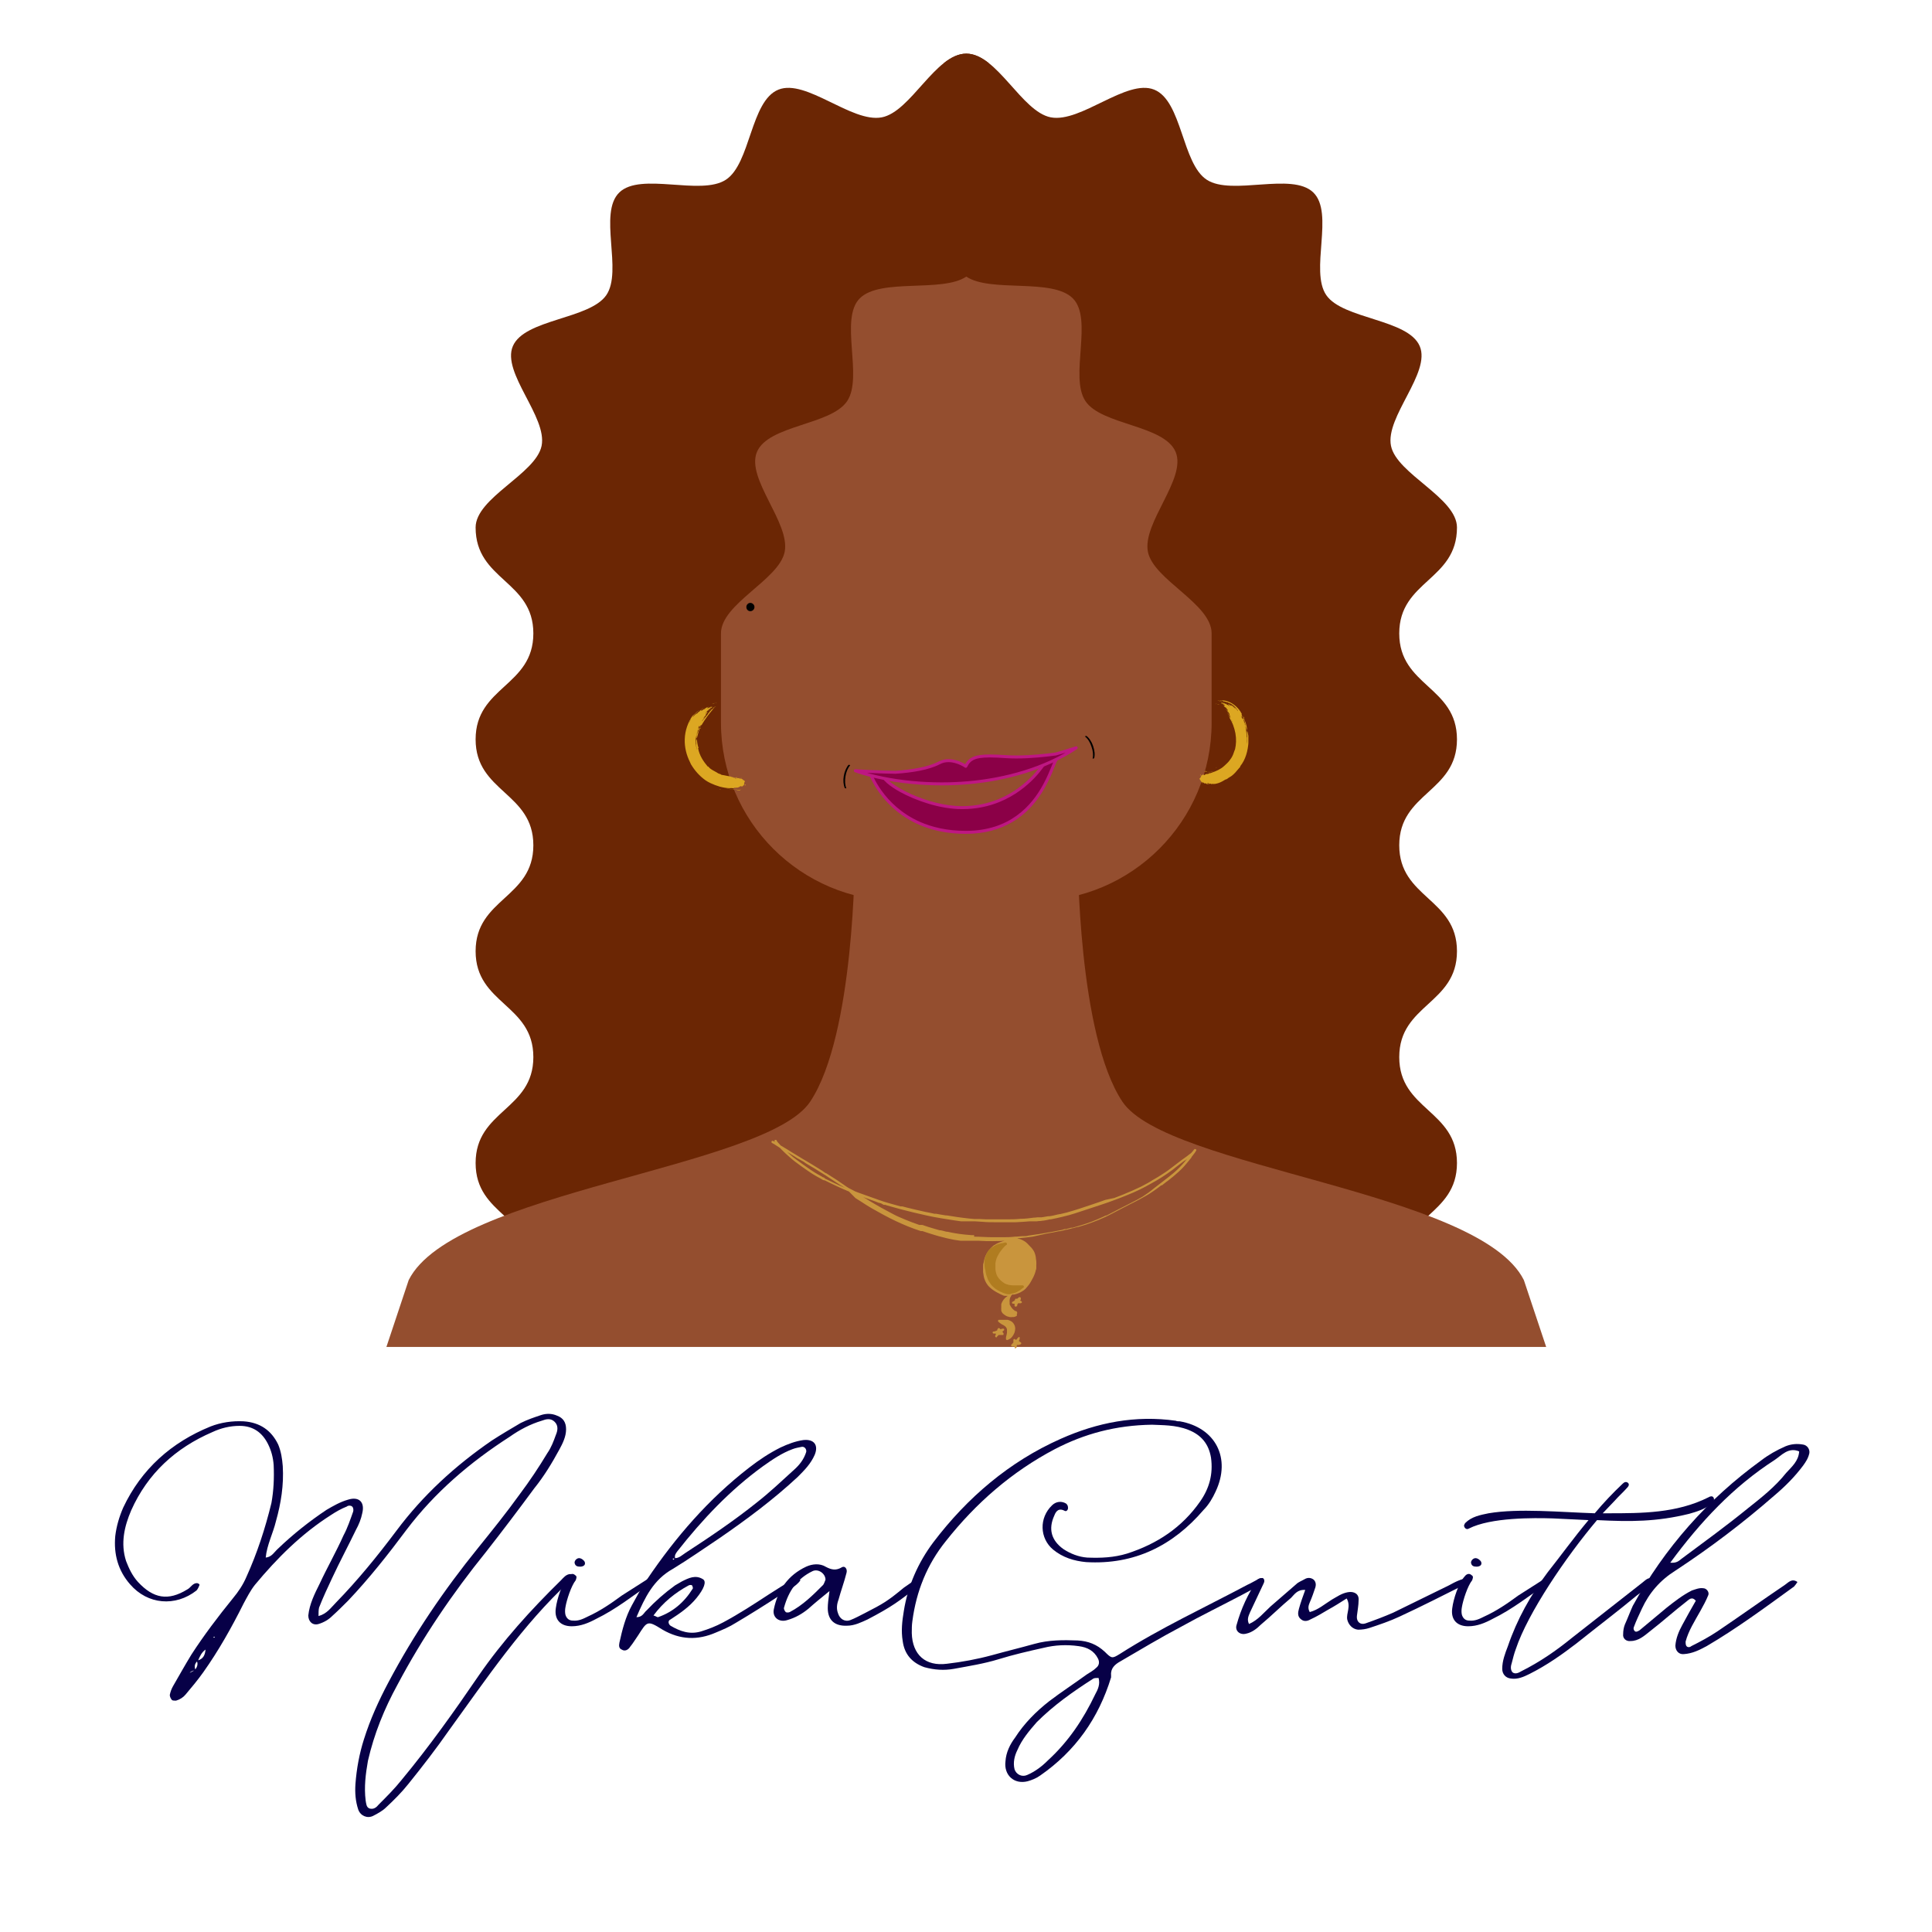 <?xml version="1.0" encoding="UTF-8"?>
<svg xmlns="http://www.w3.org/2000/svg" xmlns:xlink="http://www.w3.org/1999/xlink" width="375pt" height="375pt" viewBox="0 0 375 375" version="1.2">
<defs>
<g>
<symbol overflow="visible" id="glyph0-0">
<path style="stroke:none;" d="M 88.715 -24.797 C 88.715 -24.906 88.492 -25.016 88.492 -25.016 C 87.613 -25.016 87.062 -24.246 86.621 -23.805 C 80.777 -18.074 75.27 -12.012 70.641 -5.289 C 65.902 1.652 61.051 8.484 55.652 14.988 C 54.332 16.641 52.789 18.184 51.246 19.727 C 50.805 20.277 50.254 20.719 49.48 20.496 C 48.82 20.277 48.82 19.508 48.711 18.953 C 48.379 16.309 48.711 13.777 49.152 11.242 C 50.363 5.949 52.348 1.102 54.883 -3.527 C 59.73 -12.672 65.57 -21.27 72.074 -29.312 C 75.27 -33.391 78.355 -37.469 81.441 -41.656 C 83.312 -43.973 84.855 -46.508 86.289 -49.152 C 86.949 -50.363 87.613 -51.684 87.613 -53.117 C 87.613 -54.441 87.062 -55.32 85.848 -55.762 C 84.855 -56.203 83.754 -56.203 82.762 -55.875 C 81.441 -55.434 80.117 -54.992 78.797 -54.332 C 76.922 -53.227 75.047 -52.125 73.176 -50.914 C 66.121 -46.066 59.84 -40.336 54.66 -33.391 C 51.023 -28.543 47.168 -23.805 42.98 -19.508 C 41.988 -18.516 41.215 -17.301 39.562 -16.859 C 39.562 -17.523 39.562 -18.074 39.672 -18.516 C 40.445 -20.496 41.328 -22.371 42.207 -24.246 C 43.641 -27.332 45.293 -30.418 46.836 -33.613 C 47.387 -34.605 47.828 -35.707 48.047 -36.809 C 48.602 -39.012 47.387 -40.113 45.293 -39.453 C 43.75 -39.012 42.43 -38.242 41.105 -37.469 C 37.801 -35.266 34.605 -32.73 31.738 -29.977 C 30.969 -29.312 30.527 -28.324 29.312 -28.211 C 29.535 -30.637 30.746 -32.949 31.297 -35.266 C 32.289 -38.793 32.84 -42.316 32.621 -45.953 C 32.512 -47.387 32.289 -48.82 31.738 -50.145 C 30.418 -52.898 28.211 -54.441 25.016 -54.66 C 22.812 -54.77 20.609 -54.441 18.625 -53.668 C 11.02 -50.582 5.18 -45.402 1.652 -37.91 C 0.883 -36.148 0.332 -34.273 0.109 -32.398 C -0.219 -28.875 0.66 -25.676 2.977 -23.031 C 6.391 -19.066 11.793 -18.625 15.871 -21.82 C 16.09 -22.039 16.309 -22.48 16.422 -22.812 C 16.531 -22.922 16.422 -23.031 16.309 -23.145 C 16.199 -23.145 16.09 -23.254 15.98 -23.254 C 15.098 -23.254 14.766 -22.371 14.105 -22.039 C 10.359 -19.727 7.492 -20.277 4.52 -23.473 C 3.418 -24.688 2.754 -26.117 2.203 -27.551 C 1.102 -30.969 1.875 -34.273 3.195 -37.359 C 6.391 -44.523 11.793 -49.48 18.953 -52.566 C 20.609 -53.34 22.371 -53.777 24.246 -53.777 C 26.891 -53.777 28.652 -52.457 29.754 -50.254 C 30.418 -48.93 30.746 -47.609 30.855 -46.176 C 30.969 -43.641 30.855 -41.215 30.418 -38.793 C 29.203 -33.832 27.66 -29.094 25.566 -24.465 C 24.906 -22.922 24.023 -21.602 22.922 -20.277 C 20.059 -16.75 17.301 -13.113 14.879 -9.367 C 13.664 -7.383 12.562 -5.398 11.352 -3.305 C 11.02 -2.754 10.801 -2.094 10.691 -1.543 C 10.691 -1.211 10.91 -0.77 11.129 -0.551 C 11.242 -0.441 11.68 -0.441 11.902 -0.441 C 12.672 -0.66 13.336 -1.102 13.777 -1.652 C 14.988 -3.086 16.09 -4.406 17.191 -5.949 C 20.168 -10.141 22.703 -14.656 25.016 -19.285 C 25.676 -20.496 26.34 -21.82 27.219 -22.922 C 31.52 -28.102 36.258 -32.84 41.988 -36.477 C 42.98 -37.137 43.973 -37.691 45.074 -38.129 C 45.293 -38.352 45.844 -38.352 46.066 -38.129 C 46.285 -38.02 46.395 -37.469 46.285 -37.137 C 45.734 -35.598 45.184 -33.941 44.41 -32.512 C 42.98 -29.312 41.215 -26.227 39.785 -23.145 C 38.793 -21.16 37.801 -19.176 37.578 -16.973 C 37.578 -15.758 38.461 -14.988 39.562 -15.316 C 40.664 -15.648 41.547 -16.199 42.207 -16.859 C 43.309 -17.852 44.301 -18.844 45.293 -19.836 C 49.371 -24.133 53.117 -28.875 56.645 -33.613 C 62.156 -40.887 68.988 -46.727 76.703 -51.684 C 78.574 -53.008 80.668 -54.109 82.871 -54.77 C 83.754 -55.102 84.637 -55.32 85.406 -54.551 C 86.18 -53.777 85.957 -52.789 85.629 -52.016 C 85.188 -50.805 84.746 -49.59 83.977 -48.488 C 82.32 -45.734 80.559 -43.09 78.574 -40.445 C 76.039 -36.918 73.285 -33.5 70.531 -30.086 C 63.918 -21.93 58.078 -13.336 53.117 -3.969 C 51.246 -0.441 49.59 3.195 48.379 7.055 C 47.496 9.809 46.945 12.785 46.727 15.758 C 46.617 17.414 46.727 19.066 47.277 20.719 C 47.719 21.93 49.039 22.48 50.145 21.93 C 51.023 21.488 52.016 20.938 52.676 20.277 C 54.219 18.844 55.652 17.414 56.977 15.758 C 59.73 12.344 62.375 8.926 64.91 5.289 C 72.184 -4.738 79.125 -15.098 88.273 -23.582 C 88.492 -23.805 88.605 -24.023 88.715 -24.246 C 88.824 -24.355 88.934 -24.465 88.934 -24.574 C 88.934 -24.688 88.824 -24.797 88.715 -24.797 Z M 19.176 -12.672 L 19.176 -12.785 C 19.395 -12.895 19.395 -12.895 19.395 -12.672 Z M 16.199 -8.266 C 16.531 -9.035 16.859 -9.809 17.633 -10.359 C 17.523 -9.258 17.191 -8.598 16.199 -8.266 Z M 15.648 -6.504 C 15.43 -7.055 15.539 -7.605 15.98 -8.043 C 16.199 -7.492 15.98 -6.941 15.648 -6.504 Z M 15.43 -6.281 C 15.098 -6.172 14.879 -5.949 14.547 -5.84 C 14.766 -6.062 15.098 -6.281 15.43 -6.281 Z M 15.43 -6.281 "/>
</symbol>
<symbol overflow="visible" id="glyph0-1">
<path style="stroke:none;" d="M 5.84 -26.449 C 6.281 -26.449 6.941 -26.668 6.723 -27.332 C 6.613 -27.66 6.062 -28.102 5.621 -28.102 C 5.18 -28.102 4.738 -27.66 4.738 -27.219 C 4.848 -26.559 5.289 -26.449 5.84 -26.449 Z M 4.188 -14.879 C 5.949 -14.879 7.492 -15.539 8.926 -16.309 C 12.785 -18.184 16.09 -20.828 19.617 -23.254 C 19.945 -23.363 20.168 -23.805 19.727 -24.133 C 19.617 -24.246 19.176 -24.246 19.066 -24.133 L 13.887 -20.828 C 11.793 -19.285 9.699 -17.852 7.273 -16.75 C 6.391 -16.309 5.512 -15.871 4.406 -15.98 C 3.637 -15.98 3.195 -16.422 2.977 -17.082 C 2.867 -17.523 2.867 -18.074 2.977 -18.625 C 3.195 -19.945 4.078 -22.703 4.961 -23.805 C 5.07 -24.133 5.289 -24.574 4.848 -24.797 C 4.406 -25.238 3.855 -25.016 3.527 -24.574 C 2.312 -23.254 1.324 -20.168 1.102 -18.402 C 0.77 -16.199 1.984 -14.879 4.188 -14.879 Z M 4.188 -14.879 "/>
</symbol>
<symbol overflow="visible" id="glyph0-2">
<path style="stroke:none;" d="M 8.266 -26.008 C 11.352 -27.883 14.328 -29.977 17.301 -31.961 C 22.59 -35.598 27.77 -39.453 32.512 -43.859 C 33.832 -45.184 35.043 -46.395 35.816 -48.16 C 36.586 -50.031 35.707 -51.246 33.613 -51.023 C 32.07 -50.805 30.637 -50.254 29.203 -49.59 C 27 -48.488 25.016 -47.168 23.031 -45.625 C 15.207 -39.562 8.816 -32.18 3.305 -24.023 C 2.203 -22.48 1.324 -20.719 0.332 -18.953 C -0.883 -16.75 -1.543 -14.215 -2.094 -11.68 C -2.203 -11.129 -2.203 -10.578 -1.652 -10.359 C -0.992 -9.918 -0.332 -10.359 0 -10.91 C 0.551 -11.57 0.992 -12.344 1.543 -13.113 C 3.305 -15.871 3.305 -16.09 6.281 -14.215 C 9.699 -12.234 13.113 -12.121 16.641 -13.664 C 17.965 -14.215 19.285 -14.766 20.496 -15.539 C 23.473 -17.301 26.449 -19.176 29.312 -21.051 C 30.637 -21.93 32.07 -22.48 33.062 -23.805 C 32.512 -24.246 31.961 -24.246 31.52 -23.914 C 29.977 -23.031 28.434 -22.039 26.891 -21.051 C 24.023 -19.176 21.16 -17.301 18.074 -15.648 C 16.641 -14.879 15.207 -14.328 13.777 -13.887 C 11.57 -13.223 9.699 -13.887 7.824 -14.988 C 7.383 -15.316 7.273 -15.98 7.824 -16.199 C 9.699 -17.414 11.461 -18.625 12.895 -20.387 C 14.328 -22.152 14.879 -23.582 14.105 -24.023 C 12.672 -24.906 11.352 -24.246 10.027 -23.582 L 8.707 -22.812 C 6.723 -21.379 4.848 -19.727 3.195 -17.965 C 2.645 -17.523 2.426 -16.641 1.211 -16.641 C 2.867 -20.496 4.52 -23.914 8.266 -26.008 Z M 9.148 -29.426 C 13.996 -35.598 19.395 -41.328 25.789 -45.953 C 27.66 -47.277 29.426 -48.488 31.52 -49.262 C 32.07 -49.48 32.73 -49.59 33.281 -49.703 C 33.832 -49.812 34.273 -49.262 34.164 -48.711 C 33.723 -47.277 32.84 -46.176 31.848 -45.293 C 29.426 -43.09 27.109 -40.887 24.574 -38.902 C 20.168 -35.375 15.43 -32.18 10.691 -29.094 C 10.027 -28.652 9.477 -28.102 8.707 -28.102 C 8.598 -28.652 8.816 -28.984 9.148 -29.426 Z M 8.598 -27.992 L 8.375 -27.77 C 8.156 -27.992 8.266 -28.102 8.598 -27.992 Z M 11.352 -22.812 C 11.57 -22.922 11.902 -22.922 12.012 -22.812 C 12.121 -22.59 12.234 -22.262 12.121 -22.152 C 10.469 -19.508 8.266 -17.633 5.398 -16.641 C 5.18 -16.641 4.961 -16.859 4.52 -16.973 C 6.391 -19.508 8.707 -21.379 11.352 -22.812 Z M 11.352 -22.812 "/>
</symbol>
<symbol overflow="visible" id="glyph0-3">
<path style="stroke:none;" d="M 13.664 -14.988 C 15.098 -14.988 16.422 -15.648 17.633 -16.199 C 22.262 -18.625 23.805 -19.727 27.77 -22.922 C 27.992 -23.145 28.211 -23.363 28.211 -23.582 C 28.324 -23.805 28.324 -24.133 28.211 -24.246 C 28.102 -24.355 27.66 -24.465 27.551 -24.355 L 24.688 -22.371 C 21.488 -19.727 20.719 -19.285 17.082 -17.414 C 16.199 -16.973 15.207 -16.422 14.328 -16.09 C 13.223 -15.648 12.234 -16.309 11.902 -17.414 C 11.57 -18.293 11.68 -19.176 12.012 -20.059 C 12.453 -21.711 13.113 -23.473 13.555 -25.238 C 13.777 -26.008 13.223 -26.668 12.672 -26.34 C 11.57 -25.676 10.691 -25.789 9.477 -26.449 C 8.375 -27.109 6.941 -27 5.73 -26.449 C 2.203 -24.797 0.219 -21.93 -0.551 -18.184 C -0.883 -16.641 0.441 -15.539 2.094 -16.09 C 3.637 -16.531 4.961 -17.301 6.172 -18.293 C 7.273 -19.285 8.484 -20.277 10.25 -21.711 C 10.027 -20.059 9.918 -19.176 9.918 -18.402 C 9.918 -16.09 11.242 -14.879 13.664 -14.988 Z M 1.762 -17.633 C 1.543 -17.852 1.324 -18.293 1.434 -18.516 C 2.312 -21.711 3.969 -24.133 6.941 -25.566 C 8.043 -26.117 9.477 -25.125 9.477 -23.914 C 9.367 -23.695 9.258 -23.254 9.035 -22.922 C 7.055 -20.938 5.07 -18.953 2.535 -17.633 C 2.312 -17.523 1.875 -17.523 1.762 -17.633 Z M 1.762 -17.633 "/>
</symbol>
<symbol overflow="visible" id="glyph0-4">
<path style="stroke:none;" d="M 70.641 -24.023 C 70.422 -24.355 69.98 -24.246 69.539 -24.023 C 68.879 -23.695 68.215 -23.254 67.445 -22.922 C 59.18 -18.516 50.582 -14.547 42.648 -9.477 C 41.215 -8.598 41.105 -8.598 39.785 -9.918 C 38.242 -11.352 36.586 -12.012 34.492 -12.121 C 31.738 -12.234 28.875 -12.234 26.117 -11.461 C 23.363 -10.691 20.609 -10.027 17.852 -9.258 C 14.988 -8.484 12.012 -7.934 9.148 -7.605 C 4.961 -7.055 2.426 -9.367 2.312 -13.555 C 2.312 -14.328 2.312 -15.098 2.426 -15.871 C 3.195 -21.711 5.289 -26.891 8.926 -31.406 C 14.766 -38.793 21.711 -44.852 30.086 -49.262 C 35.816 -52.238 41.879 -53.891 48.93 -54 C 50.914 -53.891 53.449 -54 55.984 -53.008 C 58.52 -52.016 59.949 -50.254 60.391 -47.609 C 60.832 -44.41 60.062 -41.656 58.297 -39.121 C 54.77 -34.055 49.922 -30.855 44.082 -28.984 C 41.547 -28.211 39.012 -28.102 36.367 -28.211 C 34.715 -28.324 33.062 -28.984 31.738 -29.863 C 29.426 -31.52 28.762 -33.723 29.977 -36.367 C 30.305 -37.25 30.855 -37.91 32.07 -37.25 C 32.398 -37.137 32.73 -37.578 32.621 -38.02 C 32.621 -38.242 32.512 -38.461 32.289 -38.68 C 31.406 -39.234 30.305 -39.121 29.535 -38.352 C 27 -35.926 27.109 -31.961 29.754 -29.754 C 31.629 -28.211 33.832 -27.551 36.148 -27.332 C 45.516 -26.781 53.008 -30.527 58.957 -37.469 C 59.949 -38.461 60.723 -39.785 61.273 -40.996 C 64.359 -47.496 61.273 -53.449 54.332 -54.66 C 54 -54.66 53.777 -54.66 53.559 -54.77 C 45.734 -55.875 38.352 -54.441 31.188 -51.246 C 21.27 -46.836 13.113 -39.895 6.504 -31.188 C 3.527 -27.219 1.543 -22.703 0.77 -17.852 C 0.441 -15.871 0.219 -13.996 0.551 -12.012 C 0.883 -9.477 2.312 -7.824 4.738 -6.941 C 6.723 -6.391 8.598 -6.281 10.469 -6.613 C 13.445 -7.164 16.309 -7.605 19.176 -8.484 C 22.039 -9.367 24.906 -10.027 27.883 -10.691 C 30.086 -11.242 32.398 -11.352 34.715 -11.02 C 36.367 -10.801 37.691 -10.141 38.461 -8.598 C 38.793 -7.934 38.68 -7.273 38.129 -6.832 C 37.578 -6.281 36.918 -5.949 36.258 -5.512 C 33.832 -3.746 31.297 -2.094 28.984 -0.332 C 26.449 1.652 24.133 3.969 22.371 6.723 C 21.379 8.043 20.609 9.586 20.496 11.352 C 20.168 13.996 22.152 15.871 24.797 15.207 C 25.566 14.988 26.449 14.656 27.219 14.105 C 34.055 9.367 38.57 2.977 40.996 -4.961 L 40.996 -5.398 C 40.887 -6.723 41.766 -7.492 42.758 -8.043 C 46.727 -10.359 50.582 -12.672 54.551 -14.766 C 58.52 -16.973 62.594 -18.953 66.562 -21.051 C 67.773 -21.711 68.879 -22.262 69.98 -22.922 C 70.309 -23.145 70.973 -23.363 70.641 -24.023 Z M 37.91 -1.652 C 35.598 3.195 32.73 7.492 28.762 11.129 C 27.551 12.344 26.227 13.336 24.688 13.996 C 23.695 14.438 22.59 13.887 22.262 12.895 C 21.93 11.57 22.262 10.25 22.812 9.148 C 23.695 7.055 25.125 5.398 26.559 3.746 C 29.863 0.441 33.613 -2.203 37.578 -4.738 C 37.801 -4.848 38.242 -4.848 38.57 -4.848 C 38.902 -3.637 38.461 -2.645 37.91 -1.652 Z M 37.91 -1.652 "/>
</symbol>
<symbol overflow="visible" id="glyph0-5">
<path style="stroke:none;" d="M 0.883 -13.445 C 1.984 -13.664 2.977 -14.438 3.746 -15.207 C 5.73 -16.859 7.605 -18.734 9.586 -20.387 C 10.25 -21.051 10.801 -22.039 12.344 -21.93 C 11.902 -20.719 11.461 -19.508 11.129 -18.293 C 10.91 -17.523 10.801 -16.75 11.57 -16.199 C 12.121 -15.758 12.785 -15.871 13.336 -16.199 C 14.547 -16.75 15.648 -17.414 16.75 -18.074 C 17.965 -18.734 19.176 -19.508 20.387 -20.277 C 21.27 -18.734 20.277 -17.414 20.496 -16.199 C 20.719 -15.207 21.488 -14.328 22.59 -14.215 C 23.363 -14.215 24.133 -14.328 24.797 -14.547 C 26.781 -15.207 28.762 -15.871 30.637 -16.75 C 34.934 -18.734 39.234 -20.938 43.422 -23.031 C 43.859 -23.254 44.41 -23.363 44.082 -24.246 C 42.648 -24.133 41.438 -23.473 40.223 -22.812 L 29.426 -17.523 C 27.66 -16.75 25.898 -16.09 24.023 -15.43 C 23.031 -15.098 22.262 -15.758 22.371 -16.859 C 22.48 -17.852 22.703 -18.953 22.703 -19.945 C 22.812 -21.16 21.82 -21.711 20.609 -21.488 C 19.395 -21.27 18.516 -20.609 17.523 -20.059 C 16.09 -19.176 14.879 -18.074 13.223 -17.633 C 12.785 -18.402 13.004 -18.953 13.223 -19.508 C 13.664 -20.496 13.996 -21.488 14.328 -22.48 C 14.438 -22.922 14.438 -23.473 13.996 -23.914 C 13.445 -24.355 12.785 -24.355 12.234 -24.023 C 11.68 -23.695 11.02 -23.473 10.578 -23.031 L 5.621 -18.734 C 4.297 -17.523 3.195 -16.09 1.434 -15.316 C 0.992 -16.199 1.324 -16.859 1.652 -17.633 L 4.297 -23.254 C 4.406 -23.582 4.406 -24.023 4.078 -24.246 C 3.746 -24.246 3.195 -24.133 3.086 -23.914 C 1.211 -21.16 -0.109 -18.293 -0.992 -15.098 C -1.324 -13.996 -0.332 -13.113 0.883 -13.445 Z M 0.883 -13.445 "/>
</symbol>
<symbol overflow="visible" id="glyph0-6">
<path style="stroke:none;" d="M 36.258 -39.895 C 36.035 -40.223 35.598 -40.113 35.266 -39.895 C 29.094 -36.809 22.371 -36.809 15.758 -36.809 C 15.43 -36.809 15.098 -36.809 14.766 -36.809 L 17.082 -39.234 C 17.852 -40.113 18.734 -40.887 19.508 -41.766 C 19.727 -41.988 20.059 -42.43 19.617 -42.758 C 19.285 -42.98 18.953 -42.871 18.625 -42.539 C 16.75 -40.773 14.879 -38.793 13.223 -36.809 C 6.504 -37.027 -1.543 -37.801 -7.383 -36.809 C -9.035 -36.477 -10.691 -36.148 -11.902 -34.934 C -12.012 -34.824 -12.234 -34.383 -12.121 -34.273 C -12.012 -33.832 -11.57 -33.613 -11.242 -33.832 C -6.941 -36.035 1.434 -35.926 5.07 -35.816 L 12.012 -35.484 C 9.148 -32.07 6.613 -28.543 4.078 -25.348 C 0.77 -20.938 -1.875 -16.199 -3.637 -11.02 C -4.188 -9.586 -4.738 -8.156 -4.738 -6.613 C -4.738 -5.621 -4.078 -4.848 -3.086 -4.738 C -1.762 -4.52 -0.551 -5.07 0.551 -5.621 C 3.855 -7.273 6.832 -9.367 9.699 -11.57 C 13.555 -14.656 17.633 -17.742 21.488 -20.938 C 22.48 -21.602 23.363 -22.371 24.246 -23.145 C 24.355 -23.254 24.465 -23.582 24.574 -23.805 C 24.574 -23.805 24.465 -24.023 24.465 -24.133 C 24.355 -24.133 24.246 -24.246 24.133 -24.246 C 23.363 -24.246 22.922 -23.695 22.48 -23.363 L 8.707 -12.562 C 5.73 -10.141 2.535 -7.934 -0.992 -6.172 C -1.543 -5.84 -2.203 -5.512 -2.754 -5.949 C -3.195 -6.504 -3.086 -7.164 -2.867 -7.824 C -2.645 -8.707 -2.426 -9.586 -2.094 -10.469 C 0.219 -17.414 7.605 -28.324 13.664 -35.484 C 20.168 -35.156 25.238 -35.156 31.52 -36.699 C 33.062 -37.137 34.492 -37.578 35.816 -38.57 C 36.148 -38.902 36.586 -39.344 36.258 -39.895 Z M 36.258 -39.895 "/>
</symbol>
<symbol overflow="visible" id="glyph0-7">
<path style="stroke:none;" d="M 9.586 -9.477 C 11.242 -9.586 12.562 -10.25 13.996 -11.02 C 19.836 -14.438 25.348 -18.516 30.969 -22.59 C 31.188 -22.812 31.406 -23.145 31.629 -23.473 C 30.527 -24.246 29.863 -23.363 29.203 -22.922 C 24.797 -19.945 20.496 -16.859 16.09 -13.887 C 14.438 -12.785 12.785 -11.902 11.02 -11.02 C 10.801 -10.801 10.25 -10.691 10.027 -11.129 C 9.918 -11.352 9.918 -11.68 9.918 -11.902 C 10.469 -13.996 11.68 -15.871 12.785 -17.852 C 13.336 -18.844 13.887 -19.836 14.328 -20.938 C 14.547 -21.488 13.996 -22.262 13.336 -22.262 C 12.562 -22.371 11.793 -22.039 11.129 -21.82 C 9.367 -20.938 7.824 -19.727 6.281 -18.516 L 0.992 -14.105 C 0.66 -13.887 0.219 -13.664 0 -13.996 C -0.219 -14.215 -0.219 -14.547 -0.109 -14.766 C 0.332 -15.98 0.883 -17.082 1.434 -18.293 C 2.867 -21.379 4.961 -23.805 7.934 -25.676 C 14.656 -30.086 21.051 -34.934 27.109 -40.223 C 29.203 -41.988 31.078 -43.859 32.73 -46.066 C 33.281 -46.836 33.723 -47.496 33.941 -48.488 C 34.055 -49.262 33.5 -50.031 32.73 -50.145 C 31.52 -50.363 30.418 -50.254 29.312 -49.812 C 27.551 -49.039 26.008 -48.16 24.574 -47.059 C 14.215 -39.562 5.84 -30.086 -0.332 -18.844 C -0.883 -17.633 -1.324 -16.422 -1.875 -15.207 C -2.094 -14.656 -2.203 -13.996 -2.203 -13.336 C -2.312 -12.562 -1.652 -11.902 -0.77 -12.012 C 0.77 -12.012 1.875 -13.004 2.977 -13.887 C 5.398 -15.758 7.715 -17.852 10.141 -19.727 C 10.578 -20.059 11.129 -20.719 11.902 -19.836 C 11.02 -18.293 10.141 -16.75 9.258 -15.098 C 8.598 -13.887 8.043 -12.562 7.934 -11.129 C 7.934 -10.141 8.598 -9.367 9.586 -9.477 Z M 6.941 -27.219 C 12.785 -35.156 19.176 -41.988 27.219 -47.168 C 28.543 -48.047 29.863 -49.703 31.961 -48.82 C 31.848 -46.945 30.527 -45.844 29.426 -44.633 C 27.332 -41.988 24.688 -39.895 22.039 -37.801 C 17.852 -34.383 13.445 -31.188 9.148 -27.992 C 8.598 -27.551 8.156 -27.109 6.941 -27.219 Z M 6.941 -27.219 "/>
</symbol>
</g>
<clipPath id="clip1">
  <path d="M 92 10.371 L 283 10.371 L 283 247 L 92 247 Z M 92 10.371 "/>
</clipPath>
<clipPath id="clip2">
  <path d="M 75 166 L 300.113 166 L 300.113 261.488 L 75 261.488 Z M 75 166 "/>
</clipPath>
<clipPath id="clip3">
  <path d="M 183 10.371 L 192 10.371 L 192 58.055 L 183 58.055 Z M 183 10.371 "/>
</clipPath>
<clipPath id="clip4">
  <path d="M 149.199 221.246 L 232.609 221.246 L 232.609 255.738 L 149.199 255.738 Z M 149.199 221.246 "/>
</clipPath>
<clipPath id="clip5">
  <path d="M 196 259.332 L 198.316 259.332 L 198.316 261.602 L 196 261.602 Z M 196 259.332 "/>
</clipPath>
<clipPath id="clip6">
  <path d="M 232 135.93 L 242.309 135.93 L 242.309 152.703 L 232 152.703 Z M 232 135.93 "/>
</clipPath>
<clipPath id="clip7">
  <path d="M 132.906 136.168 L 144.953 136.168 L 144.953 153.418 L 132.906 153.418 Z M 132.906 136.168 "/>
</clipPath>
<clipPath id="clip8">
  <path d="M 168.367 147 L 205.508 147 L 205.508 161.867 L 168.367 161.867 Z M 168.367 147 "/>
</clipPath>
<clipPath id="clip9">
  <path d="M 168.367 146.711 L 205.508 146.711 L 205.508 161.867 L 168.367 161.867 Z M 168.367 146.711 "/>
</clipPath>
<clipPath id="clip10">
  <path d="M 166 145 L 209 145 L 209 152.703 L 166 152.703 Z M 166 145 "/>
</clipPath>
<clipPath id="clip11">
  <path d="M 165.711 144.82 L 209.211 144.82 L 209.211 152.703 L 165.711 152.703 Z M 165.711 144.82 "/>
</clipPath>
</defs>
<g id="surface1">
<g style="fill:rgb(2.75%,0%,27.84%);fill-opacity:1;">
  <use xlink:href="#glyph0-0" x="22.263" y="330.536"/>
</g>
<g style="fill:rgb(2.75%,0%,27.84%);fill-opacity:1;">
  <use xlink:href="#glyph0-1" x="106.783" y="330.536"/>
</g>
<g style="fill:rgb(2.75%,0%,27.84%);fill-opacity:1;">
  <use xlink:href="#glyph0-2" x="122.32" y="330.536"/>
</g>
<g style="fill:rgb(2.75%,0%,27.84%);fill-opacity:1;">
  <use xlink:href="#glyph0-3" x="150.751" y="330.536"/>
</g>
<g style="fill:rgb(2.75%,0%,27.84%);fill-opacity:1;">
  <use xlink:href="#glyph0-4" x="174.663" y="330.536"/>
</g>
<g style="fill:rgb(2.75%,0%,27.84%);fill-opacity:1;">
  <use xlink:href="#glyph0-5" x="241.001" y="330.536"/>
</g>
<g style="fill:rgb(2.75%,0%,27.84%);fill-opacity:1;">
  <use xlink:href="#glyph0-1" x="280.781" y="330.536"/>
</g>
<g style="fill:rgb(2.75%,0%,27.84%);fill-opacity:1;">
  <use xlink:href="#glyph0-6" x="296.319" y="330.536"/>
</g>
<g style="fill:rgb(2.75%,0%,27.84%);fill-opacity:1;">
  <use xlink:href="#glyph0-7" x="317.256" y="330.536"/>
</g>
<g clip-path="url(#clip1)" clip-rule="nonzero">
<path style=" stroke:none;fill-rule:nonzero;fill:rgb(41.959%,14.899%,1.569%);fill-opacity:1;" d="M 271.594 246.297 C 271.594 236.02 282.797 236.02 282.797 225.742 C 282.797 215.461 271.594 215.461 271.594 205.184 C 271.594 194.906 282.797 194.906 282.797 184.629 C 282.797 174.348 271.594 174.348 271.594 164.07 C 271.594 153.789 282.797 153.789 282.797 143.512 C 282.797 133.23 271.594 133.23 271.594 122.945 C 271.594 112.668 282.797 112.668 282.797 102.387 C 282.797 96.609 271.109 92.008 269.992 86.547 C 268.84 80.914 277.793 72.359 275.566 67.18 C 273.305 61.91 260.688 61.984 257.441 57.301 C 254.168 52.578 259.047 41.352 254.902 37.352 C 250.758 33.348 239.133 38.062 234.246 34.898 C 229.395 31.766 229.473 19.578 224.016 17.395 C 218.652 15.246 209.793 23.891 203.961 22.777 C 198.305 21.695 193.543 10.41 187.559 10.41 C 181.574 10.41 176.809 21.695 171.148 22.777 C 165.324 23.891 156.465 15.246 151.102 17.395 C 145.645 19.578 145.719 31.766 140.871 34.898 C 135.984 38.062 124.355 33.348 120.215 37.352 C 116.066 41.352 120.941 52.578 117.672 57.301 C 114.426 61.984 101.805 61.91 99.547 67.18 C 97.324 72.359 106.277 80.914 105.121 86.547 C 104 92.008 92.316 96.609 92.316 102.387 C 92.316 112.668 103.523 112.668 103.523 122.945 C 103.523 133.23 92.316 133.23 92.316 143.512 C 92.316 153.789 103.523 153.789 103.523 164.07 C 103.523 174.348 92.316 174.348 92.316 184.629 C 92.316 194.906 103.523 194.906 103.523 205.184 C 103.523 215.461 92.316 215.461 92.316 225.742 C 92.316 236.02 103.523 236.02 103.523 246.297 L 271.594 246.297 "/>
</g>
<g clip-path="url(#clip2)" clip-rule="nonzero">
<path style=" stroke:none;fill-rule:nonzero;fill:rgb(58.04%,30.589%,18.43%);fill-opacity:1;" d="M 300.113 261.445 L 75 261.445 L 79.328 248.461 C 87.988 231.148 148.598 226.82 157.254 213.836 C 165.914 200.852 165.914 166.227 165.914 166.227 L 209.203 166.227 C 209.203 166.227 209.203 200.852 217.859 213.836 C 226.52 226.82 287.125 231.148 295.781 248.461 L 300.113 261.445 "/>
</g>
<g clip-path="url(#clip3)" clip-rule="nonzero">
<path style=" stroke:none;fill-rule:nonzero;fill:rgb(41.959%,14.899%,1.569%);fill-opacity:1;" d="M 191.887 12.227 L 191.887 58.02 L 183.23 58.02 L 183.23 12.227 C 184.613 11.133 186.047 10.41 187.559 10.41 C 189.066 10.41 190.5 11.133 191.887 12.227 "/>
</g>
<path style=" stroke:none;fill-rule:nonzero;fill:rgb(58.04%,30.589%,18.43%);fill-opacity:1;" d="M 174.57 174.883 C 155.445 174.883 139.938 159.379 139.938 140.258 L 139.938 122.945 C 139.938 117.164 151.223 112.566 152.305 107.105 C 153.418 101.477 144.773 92.922 146.918 87.738 C 149.102 82.469 161.293 82.543 164.43 77.859 C 167.59 73.137 162.879 61.91 166.883 57.91 C 170.883 53.906 182.836 56.855 187.559 53.691 C 192.277 56.855 204.234 53.906 208.234 57.91 C 212.234 61.91 207.523 73.137 210.688 77.859 C 213.824 82.543 226.008 82.469 228.195 87.738 C 230.344 92.922 221.695 101.477 222.809 107.105 C 223.895 112.566 235.176 117.164 235.176 122.945 L 235.176 140.258 C 235.176 159.379 219.672 174.883 200.547 174.883 L 174.57 174.883 "/>
<path style=" stroke:none;fill-rule:nonzero;fill:rgb(78.819%,58.429%,23.92%);fill-opacity:1;" d="M 195.457 260.094 C 195.383 260.094 195.328 260.062 195.285 260 C 195.242 259.941 195.234 259.875 195.262 259.805 C 195.254 259.777 195.254 259.746 195.262 259.715 C 195.266 259.66 195.266 259.598 195.262 259.543 C 195.344 259.25 195.414 258.953 195.457 258.652 C 195.453 258.551 195.453 258.453 195.457 258.352 L 195.457 258.051 C 195.445 257.984 195.426 257.914 195.398 257.848 L 195.27 257.613 L 195.031 257.383 C 194.941 257.312 194.852 257.254 194.746 257.199 L 194.598 257.121 L 194.434 257.035 C 194.25 256.922 194.074 256.793 193.91 256.66 C 193.84 256.613 193.781 256.551 193.73 256.484 C 193.707 256.426 193.707 256.367 193.73 256.309 C 193.75 256.258 193.781 256.215 193.828 256.184 C 193.828 256.184 193.934 256.184 193.984 256.184 L 195.301 256.184 C 195.406 256.172 195.516 256.172 195.621 256.184 L 195.875 256.27 C 195.98 256.309 196.086 256.352 196.188 256.41 C 196.375 256.5 196.535 256.633 196.66 256.801 L 196.766 256.949 C 196.832 257.051 196.895 257.164 196.938 257.285 C 196.988 257.414 197.02 257.539 197.035 257.676 C 197.062 257.801 197.062 257.926 197.035 258.051 C 197.027 258.191 197.004 258.328 196.961 258.465 C 196.961 258.586 196.875 258.715 196.824 258.855 C 196.777 258.961 196.723 259.066 196.66 259.168 C 196.59 259.281 196.516 259.387 196.438 259.492 C 196.355 259.594 196.273 259.684 196.176 259.766 C 195.98 259.898 195.777 260.004 195.562 260.094 L 195.434 260.094 Z M 195.457 260.094 "/>
<g clip-path="url(#clip4)" clip-rule="nonzero">
<path style=" stroke:none;fill-rule:nonzero;fill:rgb(78.819%,58.429%,23.92%);fill-opacity:1;" d="M 152.805 223.613 L 153.105 223.875 L 153.23 223.988 L 153.91 224.578 L 154.762 225.219 L 155.598 225.832 C 155.875 226.035 156.152 226.242 156.438 226.43 L 157.34 227.059 L 157.586 227.223 L 157.84 227.387 L 158.191 227.609 L 158.379 227.723 C 158.445 227.773 158.516 227.812 158.59 227.848 L 158.781 227.961 L 159.207 228.188 L 159.395 228.297 L 159.77 228.535 L 159.918 228.535 L 160.145 228.762 L 160.734 229.051 L 161.824 229.574 C 162.523 229.902 163.234 230.23 163.977 230.543 C 163.422 230.23 162.887 229.879 162.383 229.551 L 160.156 228.086 L 159.23 227.512 C 158.84 227.258 158.453 227.008 158.051 226.773 L 156.473 225.832 L 156.348 225.758 L 156.012 225.504 C 155.562 225.281 155.172 225.004 154.762 224.816 L 154.508 224.652 L 153.758 224.176 L 153.355 223.938 L 153.156 223.816 Z M 189.082 240.039 L 189.211 240.039 C 190.34 240.039 191.504 240.145 192.68 240.145 C 193.32 240.145 193.934 240.145 194.395 240.145 C 195.246 240.145 196.145 240.145 197.035 240.031 L 197.273 240.031 L 198.352 239.941 L 198.59 239.941 C 198.93 239.941 199.289 239.941 199.629 239.828 C 201.047 239.645 202.523 239.402 204.305 239.078 L 205.656 238.801 C 205.98 238.801 206.328 238.652 206.656 238.562 L 206.93 238.562 L 207.906 238.301 L 208.195 238.301 L 209.133 238.023 L 209.398 237.949 C 210.336 237.672 211.125 237.41 211.828 237.148 C 212.531 236.887 213.578 236.434 214.219 236.133 L 214.645 235.93 L 214.773 235.93 L 216.461 235.055 L 217.113 234.715 L 217.285 234.629 L 219.441 233.527 C 220.406 233.035 221.094 232.676 221.77 232.273 C 222.555 231.77 223.301 231.227 224.012 230.629 L 225.266 229.664 L 225.863 229.203 L 226.215 228.926 L 226.867 228.426 C 227.191 228.172 227.508 227.91 227.836 227.633 C 228.156 227.359 228.582 226.969 228.934 226.617 L 229.457 226.059 L 229.938 225.504 L 230.438 224.906 C 230.32 225.023 230.199 225.129 230.062 225.227 L 229.988 225.227 L 229.336 225.707 L 228.371 226.445 L 228.23 226.559 L 227.559 227.086 C 226.23 228.078 224.836 228.969 223.375 229.754 C 222.047 230.516 220.559 231.27 218.715 231.996 C 218.023 232.285 217.277 232.57 216.348 232.914 C 215.625 233.188 214.773 233.504 213.848 233.801 L 211.336 234.629 L 210.648 234.855 L 210.125 235.027 L 208.707 235.492 C 207.957 235.746 207.18 235.953 206.203 236.184 L 205.074 236.445 L 203.926 236.684 L 203.738 236.684 C 203.324 236.789 202.91 236.871 202.488 236.934 L 202.398 236.934 L 201.934 237 L 201.695 237 L 201.211 237.059 L 199.844 237.059 L 198.59 237.156 L 197.152 237.238 L 193.207 237.238 C 192.43 237.238 191.586 237.238 190.625 237.148 L 189.234 237.059 L 186.527 237.059 L 185.379 236.895 L 182.688 236.469 C 180.781 236.156 178.93 235.73 177.375 235.355 L 174.938 234.742 L 173.555 234.363 L 172.18 233.977 L 171.816 233.855 L 171.516 233.855 L 171.039 233.586 L 170.648 233.465 L 170.574 233.465 L 169.789 233.16 L 167.547 232.359 L 168.086 232.66 L 168.734 233.07 C 169.484 233.527 170.215 233.938 171.016 234.402 C 171.816 234.863 172.645 235.254 173.355 235.656 C 174.07 236.059 174.906 236.379 175.699 236.723 C 176.484 237.059 177.5 237.434 178.441 237.762 L 179.039 237.762 L 179.52 237.926 L 180.184 238.148 L 181.434 238.523 L 182.41 238.801 L 182.598 238.801 L 183.727 239.078 L 183.891 239.078 L 184.965 239.301 L 186.215 239.504 C 186.871 239.59 187.648 239.68 188.582 239.742 L 189.082 239.742 Z M 196.336 255.672 C 196.062 255.664 195.797 255.617 195.531 255.516 C 195.398 255.469 195.266 255.406 195.145 255.32 C 194.949 255.203 194.77 255.066 194.605 254.902 C 194.488 254.758 194.398 254.594 194.344 254.418 C 194.34 254.328 194.34 254.238 194.344 254.156 C 194.324 254.047 194.324 253.945 194.344 253.844 C 194.336 253.711 194.336 253.578 194.344 253.453 C 194.34 253.352 194.34 253.254 194.344 253.148 C 194.398 252.965 194.469 252.793 194.559 252.625 C 194.625 252.504 194.699 252.387 194.785 252.273 L 195.07 251.938 C 195.176 251.836 195.289 251.746 195.41 251.66 L 195.598 251.535 L 195.523 251.535 C 195.375 251.535 195.211 251.535 195.059 251.535 C 194.895 251.512 194.742 251.465 194.598 251.395 L 194.133 251.184 L 193.945 251.082 C 193.637 250.934 193.344 250.773 193.059 250.594 C 192.742 250.406 192.457 250.188 192.191 249.945 C 192.09 249.855 191.996 249.766 191.902 249.668 C 191.816 249.578 191.738 249.48 191.668 249.379 C 191.492 249.145 191.348 248.891 191.227 248.629 C 191.102 248.352 191.008 248.07 190.953 247.777 C 190.891 247.465 190.84 247.137 190.816 246.898 L 190.816 246.523 C 190.816 246.488 190.816 246.453 190.816 246.418 L 190.816 245.793 C 190.816 245.543 190.816 245.32 190.914 245.117 C 190.996 244.512 191.18 243.934 191.465 243.387 C 191.562 243.219 191.672 243.055 191.789 242.898 L 192.051 242.551 C 192.145 242.434 192.238 242.324 192.34 242.223 L 192.633 241.938 C 192.773 241.812 192.922 241.703 193.082 241.594 L 193.082 241.66 C 193.184 241.551 193.305 241.469 193.441 241.406 L 193.719 241.27 C 194.012 241.137 194.312 241.02 194.621 240.922 L 195.008 240.816 L 195.105 240.816 C 194.445 240.883 193.641 240.906 192.602 240.906 C 191.855 240.906 191.027 240.906 190 240.832 L 188.734 240.832 C 188.41 240.832 188.059 240.832 187.707 240.832 L 186.453 240.832 L 185.203 240.645 L 184.578 240.52 L 183.812 240.355 L 182.637 240.055 C 182.246 239.957 181.848 239.852 181.461 239.727 C 180.719 239.504 179.922 239.254 179.031 238.949 L 178.719 238.949 L 177.465 238.516 C 177.125 238.387 176.723 238.238 176.211 238.039 C 175.355 237.699 174.512 237.297 173.855 237 C 172.98 236.582 172.254 236.207 171.551 235.832 C 170.852 235.453 169.961 234.953 169.289 234.578 C 168.609 234.199 167.898 233.727 167.008 233.152 L 166.516 232.848 L 166.043 232.547 L 164.777 231.27 L 164.34 231.094 L 164.176 231.016 L 163.641 230.793 L 162.383 230.219 L 161.219 229.664 C 160.883 229.5 160.484 229.312 160.105 229.113 L 159.77 229.051 L 159.395 228.828 L 159.082 228.648 L 158.766 228.484 L 158.379 228.262 L 158.164 228.133 C 158.051 228.078 157.941 228.008 157.84 227.938 L 157.664 227.824 L 157.266 227.574 L 157.191 227.512 L 157.051 227.422 L 156.66 227.16 L 156.5 227.043 L 155.484 226.332 L 154.359 225.504 C 154.031 225.258 153.73 225.004 153.43 224.742 C 152.82 224.203 152.176 223.637 151.602 223.039 L 151.465 222.883 L 151.391 222.809 L 150.578 222.285 L 150.391 222.16 L 149.875 221.859 C 149.809 221.836 149.766 221.789 149.75 221.719 C 149.727 221.668 149.727 221.609 149.75 221.559 C 149.797 221.461 149.871 221.422 149.973 221.434 L 150.062 221.434 L 150.414 221.672 C 150.375 221.645 150.348 221.605 150.34 221.559 C 150.32 221.523 150.32 221.484 150.34 221.445 C 150.328 221.406 150.328 221.363 150.34 221.32 L 150.449 221.246 L 150.637 221.246 C 150.703 221.273 150.742 221.32 150.75 221.395 C 150.793 221.48 150.844 221.559 150.898 221.633 L 151.078 221.844 C 151.227 222.023 151.391 222.188 151.539 222.344 L 152.641 223 L 152.832 223.113 L 153.191 223.336 L 153.508 223.547 C 153.957 223.801 154.41 224.09 154.762 224.301 L 154.91 224.398 L 155.137 224.527 L 155.637 224.84 L 156.547 225.379 L 156.801 225.527 L 157.766 226.109 C 158.215 226.371 158.691 226.668 159.27 227.043 L 159.594 227.246 L 159.969 227.512 L 160.305 227.723 L 160.367 227.723 L 162.145 228.852 L 162.488 229.074 L 164.312 230.328 L 164.789 230.629 L 166.031 231.27 L 166.777 231.547 L 169.109 232.383 L 169.863 232.645 L 170.238 232.785 L 170.887 233.012 L 171.262 233.137 L 171.527 233.227 L 172.441 233.504 L 173.848 233.898 L 174.797 234.164 L 175.16 234.164 L 176.273 234.453 L 176.535 234.512 L 177.68 234.789 L 179.031 235.094 C 179.43 235.191 179.832 235.281 180.281 235.355 L 180.984 235.504 L 181.395 235.594 L 181.734 235.594 C 182.297 235.707 182.852 235.797 183.551 235.906 L 183.75 235.906 L 185.766 236.223 L 186.879 236.371 L 188.133 236.52 L 189.121 236.609 L 189.836 236.609 L 189.824 236.609 L 190.113 236.609 L 191.363 236.672 L 195.41 236.672 C 196.25 236.672 197.113 236.672 197.988 236.574 C 199.066 236.574 199.895 236.434 200.668 236.344 L 200.82 236.344 L 201.383 236.281 L 202.137 236.281 L 202.535 236.223 L 202.922 236.156 L 203.461 236.066 L 203.699 236.066 L 204.074 236.008 L 204.477 235.93 L 205.328 235.723 L 205.391 235.723 L 205.641 235.656 L 205.777 235.656 L 207.031 235.355 L 208.281 234.992 L 209.535 234.602 L 212.039 233.766 C 212.992 233.449 213.793 233.176 214.543 232.898 L 216.297 232.523 L 218 231.859 C 219.176 231.383 220.34 230.867 221.469 230.328 C 222.598 229.738 223.195 229.418 223.688 229.074 C 224.375 228.699 225.09 228.262 225.863 227.746 C 226.191 227.539 226.52 227.316 226.844 227.07 L 227.754 226.383 L 227.836 226.32 L 228.23 226.02 C 228.645 225.707 229.059 225.379 229.484 225.066 L 229.898 224.777 C 230.234 224.539 230.652 224.242 231.027 223.926 L 231.152 223.852 L 231.34 223.652 C 231.441 223.547 231.539 223.43 231.625 223.312 C 231.676 223.258 231.719 223.203 231.75 223.137 C 231.785 223.094 231.82 223.062 231.863 223.039 C 231.91 223.023 231.957 223.023 232.004 223.039 L 232.102 223.039 C 232.168 223.09 232.199 223.16 232.199 223.242 C 232.199 223.328 232.168 223.398 232.102 223.449 C 232.012 223.613 231.91 223.773 231.789 223.914 L 231.266 224.594 L 231.266 224.668 L 231.152 224.801 L 230.387 225.742 L 230.273 225.871 C 230.086 226.094 229.875 226.348 229.66 226.57 C 229.449 226.797 229.098 227.148 228.785 227.434 C 228.473 227.723 228.145 228.012 227.805 228.289 L 226.781 229.113 L 226.469 229.344 L 226.363 229.418 L 225.789 229.867 L 225.543 230.066 L 225.391 230.066 L 225.316 230.129 L 225.191 230.23 L 224.727 230.582 C 224.363 230.859 224 231.105 223.648 231.344 C 223.301 231.582 222.934 231.824 222.508 232.062 C 222.082 232.297 221.758 232.488 221.395 232.684 L 220.281 233.273 L 219.555 233.637 L 219.254 233.789 L 217.926 234.477 C 217.324 234.789 216.434 235.254 215.52 235.73 C 214.609 236.207 213.906 236.496 213.191 236.805 L 211.941 237.285 C 211.559 237.434 211.168 237.574 210.777 237.699 L 209.52 238.074 L 209.223 238.164 L 209.07 238.164 L 208.297 238.387 L 208.207 238.387 L 207.07 238.688 L 206.941 238.688 L 205.805 238.965 L 205.605 238.965 L 204.453 239.203 L 203.086 239.449 L 200.418 240.039 C 199.531 240.168 198.602 240.254 197.812 240.332 L 197.199 240.332 C 197.285 240.316 197.367 240.316 197.453 240.332 L 197.812 240.48 L 197.914 240.48 C 198.121 240.547 198.32 240.625 198.516 240.734 C 198.703 240.828 198.883 240.934 199.051 241.055 C 199.258 241.215 199.445 241.395 199.617 241.586 L 199.828 241.809 L 199.895 241.871 L 199.969 241.961 L 200.145 242.125 C 200.301 242.301 200.441 242.488 200.57 242.684 C 200.691 242.859 200.777 243.039 200.844 243.238 C 200.941 243.488 201.008 243.746 201.047 244.016 C 201.047 244.305 201.121 244.543 201.145 244.781 C 201.164 245.062 201.164 245.348 201.145 245.633 C 201.145 245.77 201.145 245.91 201.145 246.059 C 201.145 246.207 201.145 246.359 201.07 246.473 C 201.047 246.621 201.008 246.766 200.957 246.91 C 200.918 247.047 200.871 247.176 200.82 247.309 C 200.723 247.578 200.605 247.836 200.469 248.086 C 200.32 248.363 200.195 248.602 200.066 248.816 C 199.941 249.027 199.918 249.062 199.844 249.176 L 199.605 249.504 C 199.395 249.766 199.203 249.988 199.027 250.184 C 198.93 250.277 198.828 250.363 198.715 250.445 L 198.34 250.684 C 198.125 250.824 197.895 250.934 197.652 251.02 L 197.238 251.168 C 197.137 251.168 196.988 251.246 196.84 251.273 L 196.422 251.273 C 196.422 251.387 196.359 251.461 196.25 251.484 L 196.25 251.57 L 196.07 251.887 C 196.023 252.016 195.992 252.148 195.973 252.289 C 195.953 252.457 195.953 252.629 195.973 252.797 C 195.973 252.902 195.973 252.984 195.973 253.09 C 195.973 253.188 195.973 253.254 196.062 253.352 C 196.152 253.543 196.262 253.715 196.398 253.879 C 196.531 254.051 196.684 254.203 196.863 254.328 C 196.918 254.383 196.98 254.43 197.051 254.465 C 197.219 254.453 197.336 254.523 197.406 254.676 C 197.477 254.824 197.453 254.961 197.34 255.082 C 197.422 255.184 197.422 255.289 197.34 255.395 L 197.191 255.492 C 197.066 255.555 196.941 255.602 196.809 255.629 C 196.672 255.652 196.531 255.652 196.383 255.629 Z M 196.336 255.672 "/>
</g>
<g clip-path="url(#clip5)" clip-rule="nonzero">
<path style=" stroke:none;fill-rule:nonzero;fill:rgb(78.819%,58.429%,23.92%);fill-opacity:1;" d="M 197.602 259.633 Z M 197.977 259.805 Z M 197.977 259.805 Z M 197.102 260.094 Z M 197.902 260.672 Z M 197.625 260.672 Z M 197.879 260.672 Z M 197.879 260.82 Z M 196.547 260.82 Z M 197.5 260.82 Z M 197.5 260.961 Z M 196.699 260.961 Z M 196.996 261.535 C 196.949 261.508 196.922 261.465 196.914 261.41 C 196.902 261.371 196.902 261.336 196.914 261.297 C 196.914 261.297 196.914 261.223 196.914 261.184 L 196.914 261.348 L 196.461 261.348 C 196.383 261.34 196.328 261.301 196.285 261.23 C 196.238 261.129 196.258 261.035 196.348 260.961 L 196.461 260.844 L 196.699 260.582 C 196.699 260.445 196.699 260.305 196.699 260.168 C 196.695 260.133 196.695 260.094 196.699 260.059 C 196.727 259.945 196.797 259.895 196.914 259.906 C 196.98 259.91 197.039 259.945 197.086 259.992 L 197.215 260.082 L 197.387 259.906 C 197.387 259.84 197.5 259.766 197.562 259.691 C 197.605 259.641 197.652 259.59 197.699 259.543 C 197.77 259.508 197.844 259.508 197.914 259.543 C 197.914 259.543 197.914 259.543 197.914 259.617 C 197.938 259.668 197.938 259.715 197.914 259.766 C 197.914 259.766 197.914 259.871 197.914 259.918 C 197.914 259.969 197.801 260.156 197.75 260.281 L 198.078 260.52 L 198.176 260.594 C 198.246 260.684 198.246 260.77 198.176 260.855 C 198.117 260.938 198.035 260.984 197.938 260.996 L 197.664 261.059 L 197.375 261.059 C 197.352 261.152 197.344 261.25 197.34 261.348 C 197.344 261.387 197.344 261.422 197.34 261.461 C 197.344 261.492 197.344 261.527 197.34 261.559 C 197.305 261.57 197.27 261.57 197.238 261.559 C 197.227 261.625 197.195 261.672 197.137 261.699 C 197.078 261.727 197.02 261.727 196.961 261.699 Z M 196.996 261.535 "/>
</g>
<path style=" stroke:none;fill-rule:nonzero;fill:rgb(78.819%,58.429%,23.92%);fill-opacity:1;" d="M 194.172 257.887 Z M 194.523 258.465 Z M 194.156 258.465 Z M 194.156 258.465 Z M 194.156 258.465 Z M 194.418 258.539 Z M 194.582 258.777 Z M 194.582 258.777 Z M 193.328 259.52 L 193.23 259.52 C 193.188 259.48 193.16 259.434 193.156 259.379 C 193.156 259.289 193.156 259.242 193.23 259.176 C 193.23 259.078 193.293 258.965 193.328 258.863 L 193.004 258.84 L 192.82 258.84 C 192.711 258.793 192.664 258.715 192.668 258.602 C 192.684 258.547 192.711 258.492 192.754 258.453 C 192.789 258.445 192.828 258.445 192.867 258.453 C 193.105 258.453 193.328 258.301 193.559 258.227 C 193.559 258.137 193.559 258.051 193.641 257.949 C 193.66 257.879 193.703 257.84 193.77 257.809 C 193.848 257.762 193.926 257.762 194.008 257.809 L 194.18 258.004 L 194.57 257.898 L 194.645 257.898 C 194.695 257.875 194.746 257.875 194.793 257.898 C 194.84 257.922 194.879 257.957 194.91 258.004 C 194.918 258.055 194.918 258.109 194.91 258.16 C 194.883 258.207 194.844 258.246 194.793 258.273 L 194.656 258.391 L 194.559 258.488 C 194.641 258.586 194.715 258.691 194.785 258.801 C 194.809 258.859 194.809 258.918 194.785 258.977 C 194.785 259.035 194.762 259.082 194.711 259.117 C 194.668 259.129 194.625 259.129 194.582 259.117 L 193.844 259.117 L 193.695 259.266 L 193.469 259.504 L 193.469 259.578 C 193.441 259.59 193.418 259.59 193.395 259.578 C 193.348 259.594 193.301 259.594 193.254 259.578 Z M 193.328 259.52 "/>
<path style=" stroke:none;fill-rule:nonzero;fill:rgb(78.819%,58.429%,23.92%);fill-opacity:1;" d="M 196.922 253.453 C 196.91 253.414 196.91 253.375 196.922 253.336 C 196.918 253.309 196.918 253.281 196.922 253.254 L 196.922 253.051 L 196.75 253.051 C 196.652 253.051 196.535 253.051 196.461 252.977 C 196.398 252.891 196.398 252.809 196.461 252.723 C 196.5 252.688 196.547 252.656 196.602 252.633 L 196.727 252.574 L 196.996 252.387 C 196.996 252.387 196.996 252.387 196.996 252.289 C 197.008 252.207 197.039 252.148 197.102 252.098 C 197.184 252.051 197.27 252.051 197.348 252.098 L 197.414 252.098 L 197.715 251.859 L 197.801 251.797 C 197.871 251.754 197.941 251.754 198.012 251.797 C 198.09 251.828 198.125 251.883 198.141 251.961 C 198.145 251.992 198.145 252.027 198.141 252.059 L 198.141 252.125 C 198.145 252.156 198.145 252.191 198.141 252.223 L 198.004 252.422 L 198.102 252.484 L 198.254 252.574 C 198.254 252.574 198.34 252.648 198.352 252.699 C 198.367 252.785 198.336 252.855 198.266 252.902 C 198.223 252.934 198.176 252.953 198.125 252.961 L 197.578 252.961 L 197.578 253.035 L 197.422 253.289 C 197.461 253.355 197.461 253.422 197.422 253.492 C 197.387 253.539 197.336 253.562 197.273 253.566 C 197.215 253.617 197.148 253.637 197.066 253.609 C 196.988 253.586 196.941 253.531 196.922 253.453 Z M 196.922 253.453 "/>
<path style=" stroke:none;fill-rule:nonzero;fill:rgb(69.019%,48.63%,12.549%);fill-opacity:1;" d="M 196.086 251.207 L 195.598 251.207 C 195.121 251.117 194.664 250.957 194.23 250.73 C 194.031 250.633 193.793 250.52 193.566 250.379 C 193.344 250.242 193.133 250.09 192.93 249.914 C 192.734 249.762 192.562 249.582 192.402 249.391 L 192.168 249.055 C 192.078 248.93 192.004 248.801 191.93 248.676 C 191.82 248.488 191.723 248.293 191.641 248.086 L 191.641 248 C 191.531 247.773 191.445 247.531 191.391 247.285 C 191.336 247.094 191.301 246.898 191.289 246.695 C 191.133 246.16 191.059 245.613 191.078 245.055 C 191.078 244.879 191.078 244.766 191.078 244.656 C 191.078 244.543 191.137 244.34 191.176 244.191 C 191.199 244.07 191.238 243.953 191.289 243.84 C 191.336 243.695 191.387 243.559 191.453 243.426 C 191.562 243.156 191.711 242.906 191.891 242.676 C 191.922 242.625 191.957 242.586 192.004 242.551 C 192.102 242.445 192.215 242.371 192.305 242.285 C 192.551 242.102 192.809 241.926 193.082 241.773 C 193.32 241.629 193.578 241.52 193.844 241.445 L 194.18 241.371 L 194.383 241.309 L 194.559 241.309 L 194.809 241.234 L 195.105 241.168 L 195.184 241.168 C 195.262 241.18 195.328 241.215 195.383 241.27 C 195.43 241.324 195.453 241.387 195.449 241.457 C 195.449 241.547 195.449 241.609 195.324 241.645 C 195.184 241.738 195.055 241.848 194.949 241.973 C 194.695 242.234 194.465 242.516 194.254 242.812 C 194.145 242.945 194.043 243.086 193.957 243.238 C 193.859 243.402 193.754 243.566 193.672 243.727 C 193.5 244.047 193.375 244.379 193.293 244.73 C 193.254 244.879 193.23 245.031 193.215 245.18 C 193.215 245.344 193.215 245.48 193.215 245.617 L 193.215 245.984 C 193.203 246.133 193.203 246.285 193.215 246.434 C 193.25 246.688 193.301 246.938 193.367 247.188 C 193.43 247.402 193.52 247.602 193.633 247.801 C 193.797 248.062 193.992 248.301 194.219 248.516 C 194.469 248.754 194.746 248.961 195.047 249.137 L 195.41 249.277 L 195.875 249.414 C 196.09 249.453 196.305 249.477 196.523 249.488 C 196.676 249.488 196.84 249.488 196.996 249.488 L 198.504 249.488 C 198.656 249.488 198.754 249.652 198.73 249.781 C 198.715 249.863 198.672 249.938 198.602 249.988 L 198.543 249.988 L 198.438 250.07 L 198.215 250.242 L 198.043 250.395 L 197.738 250.57 C 197.582 250.668 197.418 250.762 197.25 250.848 C 197.086 250.918 196.918 250.973 196.75 251.02 L 196.211 251.117 Z M 196.086 251.207 "/>
<g clip-path="url(#clip6)" clip-rule="nonzero">
<path style=" stroke:none;fill-rule:nonzero;fill:rgb(86.269%,65.489%,13.329%);fill-opacity:1;" d="M 233.137 151.871 C 233.199 151.852 233.438 152 233.402 152.047 C 233.305 152 233.254 151.906 233.137 151.871 Z M 237.512 136.309 C 237.574 136.242 237.664 136.375 237.711 136.34 C 237.766 136.414 237.578 136.348 237.512 136.309 Z M 237.773 137.348 C 237.746 137.371 237.754 137.34 237.77 137.32 C 237.82 137.305 237.891 137.371 237.953 137.406 C 237.887 137.488 237.859 137.305 237.773 137.348 Z M 237.957 137.746 C 237.914 137.75 237.941 137.684 237.855 137.672 C 237.883 137.59 237.941 137.695 237.984 137.707 C 237.961 137.719 237.938 137.727 237.957 137.746 Z M 234.262 152.07 C 234.387 152.07 234.676 152.145 234.664 151.988 C 234.512 152.008 234.34 152.004 234.262 152.07 Z M 239.004 139.734 C 239.039 139.762 239.051 139.863 239.098 139.848 C 239.117 139.801 239.059 139.727 239.004 139.734 Z M 239.117 139.934 C 239.16 140.02 239.191 140 239.191 140.086 C 239.277 140.047 239.156 139.922 239.117 139.934 Z M 238.66 136.934 C 238.57 136.922 238.57 136.832 238.504 136.879 C 238.574 136.926 238.594 137.02 238.66 136.934 Z M 237.254 136.461 C 237.34 136.484 237.422 136.516 237.504 136.551 C 237.535 136.52 237.469 136.492 237.398 136.469 C 237.328 136.453 237.25 136.449 237.254 136.461 Z M 238.164 137.965 C 238.223 137.887 238.246 138.012 238.273 138.035 C 238.281 137.988 238.297 137.926 238.223 137.895 C 238.262 137.91 238.293 137.863 238.332 137.902 C 238.266 137.664 238.16 137.676 238.035 137.523 C 238.055 137.508 238.082 137.535 238.102 137.512 C 238.004 137.371 237.789 137.184 237.574 137.16 C 237.598 137.113 237.648 137.141 237.695 137.168 C 237.715 137.098 237.5 137.047 237.645 137.016 C 237.492 136.934 237.5 136.992 237.359 136.906 C 237.531 136.93 237.586 136.895 237.766 137 C 237.762 136.957 237.711 136.934 237.676 136.902 C 237.742 136.859 237.766 136.969 237.824 136.98 C 237.621 136.758 237.297 136.613 236.969 136.52 C 237.02 136.508 237.102 136.52 237.191 136.539 C 237.281 136.555 237.387 136.59 237.469 136.637 C 237.371 136.531 237.172 136.48 237.02 136.414 C 237.191 136.402 237.012 136.355 236.938 136.305 C 237.359 136.398 237.625 136.5 237.887 136.621 C 238.152 136.742 238.422 136.883 238.789 137.156 C 238.672 137.047 238.609 136.957 238.477 136.918 C 238.449 136.902 238.438 136.809 238.496 136.844 C 238.5 136.805 238.344 136.832 238.375 136.734 C 238.461 136.695 238.578 136.758 238.703 136.832 C 238.812 136.906 238.93 137 239.035 137.035 C 239.047 137 238.98 136.965 239.051 136.93 C 238.957 136.855 239.016 137.035 238.898 136.898 C 239.113 136.832 239.234 137.066 239.352 137.176 C 239.449 137.273 239.594 137.355 239.707 137.516 C 239.707 137.371 239.449 137.199 239.32 137.047 C 239.289 137 239.348 137.043 239.375 137.07 C 239.664 137.301 240.109 137.758 240.297 138.035 C 240.305 137.863 240.133 137.773 239.973 137.582 C 239.996 137.566 240.02 137.609 240.043 137.633 C 239.871 137.324 239.312 136.801 238.863 136.574 C 238.723 136.508 238.609 136.496 238.5 136.434 C 238.391 136.379 238.172 136.23 237.996 136.277 C 237.855 136.148 237.77 136.172 237.625 136.184 C 237.633 136.145 237.691 136.148 237.648 136.121 C 237.57 136.066 237.582 136.172 237.535 136.172 C 237.492 136.141 237.406 136.027 237.32 136.078 C 237.371 135.977 237.125 136.012 236.941 136.004 C 236.996 136.051 237.125 136.066 237.125 136.137 C 236.84 136.145 236.605 136.012 236.289 136.027 C 236.512 135.961 236.848 136.059 237.066 136.125 C 237.051 136.043 236.875 136.023 236.762 135.996 C 237.098 135.93 237.516 135.934 237.949 136.035 C 238.379 136.141 238.816 136.332 239.219 136.586 C 239.629 136.844 239.992 137.16 240.305 137.508 C 240.617 137.848 240.867 138.23 241.043 138.578 C 240.984 138.609 240.984 138.699 241.02 138.809 C 241.043 138.918 241.094 139.047 241.141 139.148 C 241.07 139.113 241.07 139.16 240.98 139.141 C 240.988 139.082 240.895 139.008 240.859 138.902 C 240.844 139.027 241.078 139.312 241.145 139.531 C 241.191 139.52 241.121 139.445 241.113 139.402 C 241.137 139.355 241.223 139.598 241.281 139.621 C 241.266 139.426 241.203 139.355 241.121 139.219 C 241.262 139.191 241.316 139.715 241.438 139.816 C 241.449 139.91 241.367 139.816 241.363 139.762 C 241.449 140.016 241.5 140.293 241.609 140.477 C 241.594 140.398 241.527 140.16 241.438 139.934 C 241.59 140.051 241.59 140.402 241.707 140.648 C 241.641 140.676 241.621 140.609 241.602 140.535 C 241.555 140.617 241.652 140.73 241.719 140.699 C 241.711 140.785 241.754 140.898 241.812 140.949 C 241.672 140.578 241.688 140.113 241.504 139.738 C 241.477 139.758 241.516 139.805 241.523 139.848 C 241.43 139.832 241.414 139.566 241.305 139.375 C 241.328 139.387 241.352 139.406 241.375 139.434 C 241.363 139.246 241.137 138.98 241.113 138.793 C 241.609 139.695 242 140.66 242.059 141.703 C 241.93 141.578 241.926 141.242 241.824 141.062 C 241.824 141.156 241.887 141.5 241.922 141.621 C 241.777 141.465 241.848 141.09 241.695 140.871 C 241.77 141.172 241.812 141.461 241.863 141.742 C 241.898 142.031 241.949 142.309 241.969 142.59 C 242.027 143.156 242.051 143.738 242.035 144.41 C 242.117 143.867 242.059 143.5 242.047 143.066 C 242.074 143.074 242.094 143.098 242.094 143.141 C 242.113 142.855 242.016 142.289 242.012 141.988 C 242.062 142 242.039 142.137 242.062 142.195 C 242.082 142.066 242.066 141.906 242.039 141.734 C 242.297 142.406 242.348 143.133 242.43 143.914 C 242.395 143.926 242.406 144.004 242.336 143.965 C 242.281 144.82 242.145 145.699 241.879 146.531 C 241.617 147.348 241.223 148.117 240.742 148.707 C 240.715 148.758 240.754 148.789 240.727 148.84 C 240.578 149.012 240.414 149.18 240.27 149.367 C 240.113 149.555 239.945 149.738 239.785 149.934 C 239.441 150.297 239.059 150.66 238.609 150.883 C 238.473 150.953 238.355 151.059 238.234 151.148 C 238.105 151.234 237.984 151.305 237.844 151.312 C 237.512 151.535 237.055 151.789 236.582 151.965 C 236.348 152.047 236.109 152.102 235.895 152.145 C 235.672 152.172 235.473 152.18 235.312 152.148 C 235.242 152.168 235.164 152.18 235.094 152.191 C 235.023 152.16 234.988 152.094 234.902 152.086 C 234.77 152.203 234.551 152.141 234.316 152.113 C 234.285 152.125 234.27 152.164 234.27 152.207 C 234.363 152.113 234.336 152.203 234.523 152.184 C 234.551 152.211 234.312 152.238 234.215 152.254 C 234.277 152.191 234.148 152.133 234.262 152.117 C 234.184 152.086 234.102 152.062 233.996 152.051 C 233.895 152.043 233.781 152.039 233.652 152.047 C 233.676 151.973 233.711 152.043 233.758 152 C 233.613 151.941 233.52 151.812 233.328 151.906 C 233.375 151.738 232.977 151.734 233.066 151.477 C 233.074 151.426 232.977 151.457 232.941 151.445 C 232.988 151.332 232.766 151.258 232.859 151.051 C 233.039 151.059 233.07 150.699 233.188 150.574 C 233.184 150.492 233.07 150.625 233.109 150.523 C 233.254 150.555 233.355 150.43 233.465 150.344 C 233.605 150.324 233.637 150.418 233.723 150.461 C 233.922 150.367 234.016 150.227 234.266 150.227 C 234.32 150.223 234.367 150.246 234.414 150.23 C 234.457 150.227 234.469 150.18 234.469 150.18 C 234.492 150.176 234.535 150.219 234.578 150.207 C 234.648 150.188 234.691 150.082 234.727 150.066 C 234.762 150.055 234.867 150.09 234.902 150.082 C 235.023 150.055 235.141 149.984 235.277 149.945 C 236.02 149.691 236.934 149.305 237.586 148.695 C 237.773 148.543 237.941 148.352 238.121 148.199 C 238.473 147.867 238.77 147.488 239.02 147.086 C 239.266 146.684 239.453 146.234 239.59 145.766 C 239.594 145.742 239.684 145.562 239.727 145.414 C 239.938 144.516 239.992 143.418 239.793 142.332 C 239.691 141.789 239.543 141.254 239.352 140.746 C 239.16 140.238 238.906 139.762 238.66 139.34 C 238.688 139.309 238.641 139.285 238.707 139.289 C 238.691 139.258 238.672 139.266 238.645 139.281 C 238.617 139.176 238.625 139.168 238.602 139.066 C 238.539 138.828 238.297 138.562 238.305 138.375 C 238.5 138.688 238.648 139.082 238.852 139.383 C 238.859 139.113 238.57 138.816 238.633 138.527 C 238.496 138.477 238.555 138.324 238.43 138.34 C 238.484 138.27 238.434 138.203 238.355 138.145 C 238.281 138.086 238.188 138.031 238.164 137.965 Z M 234.605 149.855 C 234.605 149.875 234.617 149.875 234.629 149.875 C 234.938 149.875 235.391 149.711 235.633 149.688 C 235.16 149.848 234.676 149.957 234.301 149.855 C 234.082 149.781 233.922 149.645 233.754 149.848 C 233.777 149.762 233.844 149.684 233.898 149.664 C 234.082 149.594 234.297 149.902 234.508 149.871 C 234.617 149.863 234.641 149.77 234.758 149.785 C 234.727 149.828 234.656 149.832 234.605 149.855 Z M 236.145 148.973 C 236.152 149.039 236.051 149.062 236.02 149.113 C 236.035 149.051 236.066 149 236.145 148.973 Z M 241.359 139.137 C 241.473 139.098 241.543 139.355 241.523 139.43 C 241.445 139.352 241.391 139.246 241.359 139.137 Z M 238.691 136.762 C 238.73 136.707 238.812 136.879 238.852 136.828 C 238.887 136.918 238.688 136.801 238.691 136.762 Z M 237.266 136.152 C 237.273 136.082 237.344 136.102 237.422 136.137 C 237.391 136.168 237.336 136.168 237.266 136.152 Z M 238.145 136.59 C 238.098 136.609 237.949 136.508 237.926 136.473 C 237.996 136.469 238.051 136.52 238.145 136.59 Z M 235.879 136.664 C 236.012 136.598 236.355 136.613 236.047 136.648 C 235.992 136.656 235.934 136.66 235.879 136.664 Z M 236.719 136.789 C 236.633 136.809 236.547 136.785 236.465 136.754 C 236.379 136.727 236.301 136.703 236.234 136.707 C 236.312 136.68 236.395 136.688 236.473 136.715 C 236.555 136.75 236.629 136.781 236.719 136.789 Z M 238.066 137.918 C 238.098 137.859 237.996 137.812 238.035 137.746 C 238.066 137.824 238.148 137.859 238.164 137.902 C 238.137 137.945 238.098 137.887 238.066 137.918 Z M 233.062 150.336 C 233.09 150.359 233.121 150.375 233.113 150.434 C 233.062 150.469 233.016 150.512 232.93 150.508 C 232.922 150.387 233.059 150.445 233.062 150.336 Z M 238.215 138.227 C 238.176 138.277 238.227 138.324 238.242 138.375 C 238.332 138.309 238.211 138.309 238.215 138.227 "/>
</g>
<g clip-path="url(#clip7)" clip-rule="nonzero">
<path style=" stroke:none;fill-rule:nonzero;fill:rgb(86.269%,65.489%,13.329%);fill-opacity:1;" d="M 144.02 151.062 C 143.977 151.105 143.73 151.023 143.754 150.965 C 143.848 150.996 143.914 151.062 144.02 151.062 Z M 137.996 137.602 C 138.02 137.688 137.871 137.688 137.875 137.742 C 137.785 137.746 137.938 137.637 137.996 137.602 Z M 136.906 137.391 C 136.898 137.352 136.93 137.371 136.945 137.391 C 136.934 137.449 136.828 137.508 136.766 137.562 C 136.707 137.473 136.922 137.488 136.906 137.391 Z M 136.395 137.531 C 136.406 137.484 136.465 137.516 136.523 137.418 C 136.598 137.461 136.457 137.516 136.426 137.562 C 136.426 137.539 136.426 137.512 136.395 137.531 Z M 143.02 151.039 C 142.906 151.047 142.664 150.957 142.668 151.117 C 142.797 151.102 142.953 151.109 143.02 151.039 Z M 134.094 139.656 C 134.074 139.715 133.977 139.816 134.02 139.855 C 134.074 139.824 134.121 139.695 134.094 139.656 Z M 133.945 139.953 C 133.883 140.074 133.918 140.09 133.832 140.168 C 133.91 140.215 133.977 139.977 133.945 139.953 Z M 137.055 138.371 C 137.086 138.289 137.168 138.312 137.141 138.238 C 137.078 138.293 136.984 138.293 137.055 138.371 Z M 138.02 137.316 C 137.945 137.355 137.875 137.406 137.805 137.461 C 137.824 137.543 138.039 137.316 138.02 137.316 Z M 136.07 137.777 C 136.145 137.84 136 137.879 135.965 137.914 C 136.016 137.914 136.078 137.926 136.133 137.84 C 136.117 137.887 136.152 137.922 136.102 137.969 C 136.379 137.875 136.395 137.766 136.613 137.641 C 136.621 137.664 136.578 137.695 136.598 137.719 C 136.785 137.613 137.066 137.441 137.211 137.234 C 137.238 137.277 137.188 137.32 137.133 137.355 C 137.191 137.395 137.359 137.203 137.309 137.363 C 137.473 137.246 137.422 137.23 137.586 137.141 C 137.453 137.293 137.453 137.352 137.262 137.484 C 137.305 137.496 137.352 137.453 137.398 137.438 C 137.406 137.516 137.297 137.496 137.25 137.555 C 137.562 137.43 137.859 137.23 138.176 137.062 C 138.113 137.145 137.922 137.277 137.754 137.383 C 137.891 137.348 138.062 137.23 138.211 137.176 C 138.102 137.297 138.266 137.207 138.348 137.199 C 137.992 137.406 137.777 137.578 137.559 137.75 C 137.453 137.848 137.348 137.941 137.227 138.051 C 137.113 138.172 136.977 138.297 136.828 138.465 C 136.945 138.359 137.043 138.316 137.109 138.203 C 137.125 138.176 137.215 138.195 137.172 138.238 C 137.211 138.254 137.211 138.098 137.301 138.152 C 137.332 138.344 136.996 138.516 136.93 138.715 C 136.961 138.734 137 138.672 137.027 138.742 C 137.102 138.664 136.934 138.695 137.07 138.605 C 137.117 138.816 136.906 138.902 136.809 139.004 C 136.73 139.098 136.664 139.23 136.535 139.352 C 136.672 139.336 136.785 139.09 136.926 138.98 C 136.969 138.961 136.934 139.008 136.906 139.031 C 136.711 139.281 136.391 139.734 136.242 139.973 C 136.391 139.941 136.406 139.773 136.543 139.602 C 136.559 139.621 136.531 139.648 136.512 139.672 C 136.723 139.457 137.117 138.973 137.371 138.641 C 137.445 138.539 137.473 138.434 137.543 138.363 C 137.621 138.293 137.801 138.168 137.82 138.004 C 137.973 137.949 137.988 137.879 138.043 137.766 C 138.066 137.793 138.039 137.836 138.082 137.82 C 138.156 137.793 138.066 137.734 138.09 137.703 C 138.133 137.688 138.266 137.703 138.273 137.613 C 138.316 137.719 138.418 137.523 138.535 137.426 C 138.473 137.422 138.391 137.492 138.34 137.441 C 138.512 137.246 138.754 137.227 138.984 137.094 C 138.84 137.23 138.559 137.316 138.387 137.414 C 138.449 137.465 138.559 137.363 138.656 137.34 C 138.293 137.793 137.797 138.348 137.348 138.957 C 136.898 139.566 136.488 140.215 136.152 140.77 C 136.039 140.699 135.879 140.926 135.785 141.102 C 135.766 141.031 135.727 141.055 135.691 140.98 C 135.738 140.957 135.738 140.848 135.797 140.766 C 135.746 140.793 135.699 140.887 135.652 140.992 C 135.605 141.105 135.566 141.23 135.516 141.316 C 135.559 141.34 135.559 141.246 135.582 141.219 C 135.629 141.203 135.527 141.406 135.555 141.461 C 135.676 141.328 135.68 141.254 135.723 141.125 C 135.832 141.203 135.512 141.531 135.551 141.68 C 135.496 141.742 135.492 141.641 135.531 141.602 C 135.48 141.703 135.422 141.809 135.383 141.914 C 135.344 142.02 135.32 142.125 135.312 142.219 C 135.348 142.16 135.402 141.953 135.473 141.758 C 135.52 141.914 135.328 142.152 135.316 142.387 C 135.246 142.379 135.25 142.32 135.277 142.258 C 135.188 142.293 135.23 142.426 135.305 142.43 C 135.258 142.496 135.25 142.598 135.277 142.664 C 135.297 142.492 135.359 142.32 135.441 142.16 C 135.516 141.996 135.602 141.836 135.648 141.668 C 135.621 141.668 135.609 141.719 135.598 141.746 C 135.535 141.688 135.684 141.508 135.73 141.328 C 135.746 141.352 135.746 141.383 135.746 141.414 C 135.809 141.359 135.844 141.262 135.883 141.156 C 135.922 141.059 135.969 140.961 136.027 140.91 C 135.836 141.293 135.699 141.695 135.582 142.098 C 135.457 142.5 135.371 142.906 135.258 143.328 C 135.164 143.191 135.273 142.922 135.242 142.746 C 135.199 142.824 135.156 143.117 135.152 143.227 C 135.062 143.059 135.23 142.777 135.207 142.551 C 134.941 143.59 134.961 144.527 135.316 145.648 C 135.227 145.176 135.137 144.871 135.102 144.488 C 135.129 144.5 135.148 144.516 135.148 144.555 C 135.152 144.434 135.133 144.246 135.117 144.059 C 135.125 143.871 135.113 143.68 135.152 143.555 C 135.199 143.57 135.152 143.684 135.164 143.738 C 135.199 143.633 135.227 143.496 135.23 143.352 C 135.32 143.945 135.348 144.539 135.578 145.145 C 135.543 145.16 135.574 145.219 135.496 145.203 C 135.613 145.902 135.887 146.586 136.227 147.184 C 136.574 147.793 136.977 148.316 137.359 148.777 C 137.398 148.801 137.434 148.762 137.473 148.785 C 137.68 149.07 137.996 149.301 138.34 149.496 C 138.684 149.691 139.039 149.875 139.371 150.09 C 139.477 150.16 139.602 150.188 139.719 150.223 C 139.836 150.254 139.938 150.297 140.016 150.387 C 140.332 150.461 140.746 150.531 141.133 150.598 C 141.527 150.66 141.895 150.727 142.145 150.855 L 142.324 150.855 C 142.371 150.895 142.395 150.965 142.473 150.988 C 142.59 150.895 142.762 150.973 142.969 151.004 C 142.996 150.98 143.004 150.949 143.004 150.906 C 142.926 151.004 142.949 150.91 142.793 150.926 C 142.77 150.891 142.969 150.879 143.043 150.855 C 142.996 150.914 143.109 150.977 143.016 150.996 C 143.145 151.051 143.324 151.074 143.543 151.008 C 143.535 151.086 143.492 151.023 143.453 151.07 C 143.59 151.105 143.707 151.215 143.852 151.082 C 143.855 151.266 144.203 151.141 144.215 151.41 C 144.227 151.457 144.305 151.398 144.348 151.398 C 144.344 151.52 144.59 151.504 144.586 151.734 C 144.398 151.789 144.504 152.137 144.398 152.301 C 144.438 152.375 144.527 152.207 144.52 152.312 C 144.328 152.348 144.246 152.516 144.117 152.629 C 143.93 152.684 143.867 152.605 143.75 152.586 C 143.492 152.723 143.363 152.875 143.008 152.887 C 142.93 152.891 142.867 152.875 142.797 152.879 C 142.738 152.887 142.715 152.934 142.715 152.934 C 142.676 152.934 142.621 152.891 142.566 152.895 C 142.465 152.898 142.383 152.996 142.324 153.012 C 142.273 153.016 142.129 152.965 142.086 152.965 C 141.906 152.961 141.719 152.988 141.512 152.984 C 140.945 152.957 140.316 152.852 139.691 152.68 C 139.07 152.504 138.445 152.258 137.871 151.988 C 137.551 151.836 137.227 151.652 136.945 151.457 C 135.789 150.637 134.844 149.574 134.113 148.34 C 134.094 148.309 133.977 148.043 133.887 147.844 C 133.285 146.645 132.844 145.082 132.91 143.445 C 132.938 142.625 133.094 141.797 133.355 141.035 C 133.617 140.27 133.98 139.566 134.406 138.953 C 134.457 138.957 134.473 138.887 134.48 138.965 C 134.52 138.93 134.5 138.906 134.477 138.891 C 134.594 138.785 134.609 138.789 134.727 138.691 C 134.863 138.578 135.012 138.422 135.152 138.285 C 135.297 138.152 135.441 138.039 135.559 138.016 C 135.156 138.336 134.691 138.742 134.406 139.207 C 134.562 139.105 134.711 138.93 134.863 138.77 C 135.023 138.617 135.188 138.48 135.359 138.461 C 135.418 138.277 135.59 138.301 135.586 138.156 C 135.738 138.254 135.906 137.84 136.07 137.777 Z M 142.453 153.234 C 142.457 153.219 142.438 153.211 142.418 153.211 C 141.953 153.195 141.23 153.156 140.895 153.055 C 141.633 153.176 142.348 153.152 142.922 153.258 C 143.254 153.328 143.543 153.441 143.789 153.203 C 143.773 153.289 143.668 153.387 143.57 153.414 C 143.258 153.512 142.914 153.227 142.605 153.23 C 142.438 153.227 142.379 153.316 142.203 153.281 C 142.262 153.246 142.367 153.25 142.453 153.234 Z M 139.641 153.258 C 139.695 153.211 139.844 153.27 139.934 153.258 C 139.863 153.293 139.777 153.301 139.641 153.258 Z M 135.941 141.246 C 136.039 141.301 135.918 141.48 135.859 141.508 C 135.848 141.414 135.887 141.32 135.941 141.246 Z M 137.219 138.438 C 137.266 138.484 137.094 138.527 137.141 138.574 C 137.051 138.594 137.18 138.422 137.219 138.438 Z M 138.246 137.523 C 138.293 137.578 138.242 137.613 138.176 137.648 C 138.164 137.602 138.199 137.562 138.246 137.523 Z M 137.496 137.992 C 137.492 137.941 137.637 137.852 137.676 137.852 C 137.656 137.914 137.59 137.938 137.496 137.992 Z M 139.148 136.355 C 139.023 136.469 138.652 136.578 138.969 136.43 C 139.031 136.406 139.086 136.383 139.148 136.355 Z M 138.207 136.68 C 138.348 136.539 138.613 136.527 138.746 136.457 C 138.605 136.586 138.391 136.574 138.207 136.68 Z M 136.156 137.656 C 136.215 137.695 136.305 137.57 136.363 137.625 C 136.262 137.652 136.195 137.75 136.145 137.77 C 136.098 137.734 136.18 137.688 136.156 137.656 Z M 144.656 152.465 C 144.609 152.461 144.559 152.461 144.551 152.402 C 144.602 152.348 144.645 152.285 144.746 152.254 C 144.816 152.359 144.613 152.367 144.656 152.465 Z M 135.75 137.871 C 135.695 137.84 135.625 137.91 135.562 137.941 C 135.633 138.035 135.648 137.879 135.75 137.871 "/>
</g>
<g clip-path="url(#clip8)" clip-rule="nonzero">
<path style=" stroke:none;fill-rule:nonzero;fill:rgb(54.509%,0%,27.84%);fill-opacity:1;" d="M 168.91 150.086 C 168.91 150.086 172.863 161.559 187.457 161.559 C 202.051 161.559 204.227 147.555 205.215 147.156 L 202.734 148.074 C 202.734 148.074 197.676 156.766 186.738 156.766 C 179.898 156.766 171.984 152.516 171.391 150.562 L 168.91 150.086 "/>
</g>
<g clip-path="url(#clip9)" clip-rule="nonzero">
<path style=" stroke:none;fill-rule:nonzero;fill:rgb(74.509%,9.019%,50.98%);fill-opacity:1;" d="M 168.91 150.086 L 168.633 150.18 C 168.641 150.207 169.648 153.109 172.504 156.023 C 173.93 157.48 175.824 158.941 178.281 160.031 C 180.742 161.121 183.773 161.848 187.457 161.848 C 191.152 161.852 194.082 160.961 196.398 159.613 C 198.137 158.609 199.523 157.344 200.648 156.016 C 202.324 154.023 203.395 151.883 204.117 150.223 C 204.477 149.391 204.754 148.676 204.965 148.168 C 205.07 147.914 205.164 147.707 205.238 147.574 C 205.277 147.508 205.309 147.457 205.328 147.434 C 205.344 147.418 205.348 147.414 205.348 147.414 L 205.289 147.344 L 205.324 147.43 C 205.344 147.418 205.348 147.414 205.348 147.414 L 205.289 147.344 L 205.324 147.43 C 205.469 147.367 205.543 147.199 205.488 147.055 C 205.426 146.902 205.262 146.828 205.113 146.887 L 202.633 147.801 C 202.566 147.82 202.516 147.867 202.484 147.93 L 202.477 147.93 C 202.453 147.977 201.188 150.117 198.59 152.242 C 197.293 153.305 195.668 154.363 193.699 155.156 C 191.727 155.945 189.418 156.469 186.738 156.473 C 183.379 156.473 179.719 155.422 176.84 154.129 C 175.402 153.484 174.16 152.777 173.246 152.117 C 172.793 151.789 172.418 151.477 172.152 151.191 C 172.016 151.047 171.91 150.914 171.828 150.793 C 171.75 150.672 171.691 150.562 171.668 150.48 C 171.637 150.371 171.551 150.297 171.445 150.277 L 168.965 149.801 C 168.863 149.781 168.758 149.82 168.688 149.895 C 168.621 149.973 168.598 150.082 168.633 150.18 L 168.91 150.086 L 168.855 150.371 L 171.336 150.844 L 171.391 150.562 L 171.113 150.645 C 171.16 150.801 171.238 150.957 171.344 151.109 C 171.539 151.406 171.82 151.707 172.18 152.016 C 172.809 152.562 173.672 153.141 174.707 153.719 C 176.262 154.574 178.199 155.402 180.281 156.023 C 182.367 156.645 184.598 157.051 186.738 157.055 C 189.516 157.055 191.922 156.504 193.965 155.676 C 197.031 154.43 199.281 152.57 200.766 151.023 C 202.254 149.473 202.98 148.234 202.984 148.219 L 202.734 148.074 L 202.832 148.344 L 205.312 147.43 L 205.215 147.156 L 205.102 146.891 C 205.012 146.926 204.949 146.984 204.898 147.043 C 204.801 147.156 204.723 147.293 204.641 147.461 C 204.484 147.785 204.309 148.227 204.09 148.777 C 203.703 149.73 203.184 150.988 202.441 152.344 C 201.328 154.367 199.719 156.602 197.324 158.324 C 194.93 160.047 191.75 161.266 187.457 161.266 C 183.848 161.266 180.906 160.559 178.52 159.504 C 174.945 157.91 172.609 155.535 171.168 153.543 C 170.449 152.551 169.949 151.66 169.633 151.02 C 169.477 150.695 169.363 150.438 169.289 150.258 C 169.254 150.172 169.227 150.105 169.207 150.059 C 169.203 150.035 169.195 150.02 169.188 150.008 L 169.184 149.996 L 169.184 149.992 L 168.91 150.086 L 168.855 150.371 L 168.91 150.086 "/>
</g>
<g clip-path="url(#clip10)" clip-rule="nonzero">
<path style=" stroke:none;fill-rule:nonzero;fill:rgb(54.509%,0%,27.84%);fill-opacity:1;" d="M 206.258 145.957 C 205.82 146.09 205.379 146.219 204.934 146.348 C 202.582 146.664 198.594 147.09 195.215 146.863 C 190.043 146.5 188.355 146.801 187.457 148.742 C 187.457 148.742 184.727 146.797 182.309 148.074 C 180.301 149.133 177.137 149.668 173.801 149.898 C 173.035 149.891 172.27 149.871 171.504 149.848 C 169.684 149.793 167.863 149.707 166.031 149.594 C 166.891 149.922 167.777 150.184 168.668 150.418 C 169.559 150.656 170.457 150.863 171.367 151.047 C 173.172 151.41 175 151.676 176.84 151.859 C 180.52 152.219 184.246 152.25 187.941 151.926 C 191.633 151.602 195.312 150.918 198.859 149.82 C 200.633 149.266 202.371 148.617 204.055 147.844 C 204.895 147.457 205.723 147.043 206.531 146.594 C 207.336 146.148 208.125 145.672 208.887 145.152 C 208.004 145.426 207.133 145.699 206.258 145.957 "/>
</g>
<g clip-path="url(#clip11)" clip-rule="nonzero">
<path style=" stroke:none;fill-rule:nonzero;fill:rgb(74.509%,9.019%,50.98%);fill-opacity:1;" d="M 206.258 145.957 L 206.176 145.684 C 205.734 145.812 205.297 145.941 204.855 146.066 L 204.934 146.348 L 204.898 146.059 C 203.02 146.312 200.098 146.637 197.289 146.637 C 196.59 146.637 195.898 146.617 195.234 146.57 C 194.027 146.488 193.004 146.441 192.137 146.441 C 191.418 146.441 190.801 146.473 190.262 146.547 C 189.457 146.66 188.832 146.867 188.324 147.211 C 188.074 147.383 187.859 147.586 187.672 147.824 C 187.484 148.059 187.328 148.328 187.191 148.621 L 187.457 148.742 L 187.629 148.508 C 187.613 148.5 187.215 148.215 186.578 147.93 C 185.945 147.637 185.07 147.348 184.109 147.348 C 183.48 147.348 182.812 147.477 182.172 147.816 C 181.203 148.328 179.934 148.719 178.492 149.016 C 177.051 149.305 175.438 149.496 173.781 149.613 L 173.801 149.898 L 173.805 149.609 C 173.039 149.598 172.277 149.582 171.516 149.559 C 169.699 149.5 167.883 149.418 166.043 149.309 C 165.898 149.301 165.773 149.395 165.746 149.535 C 165.711 149.676 165.785 149.816 165.922 149.867 C 166.801 150.199 167.695 150.461 168.594 150.699 C 169.492 150.941 170.398 151.145 171.305 151.332 C 173.125 151.695 174.965 151.965 176.812 152.148 C 178.789 152.344 180.773 152.441 182.758 152.441 C 184.492 152.441 186.234 152.367 187.965 152.215 C 191.68 151.887 195.379 151.199 198.945 150.094 L 198.949 150.094 C 200.727 149.543 202.484 148.883 204.176 148.105 C 205.023 147.719 205.855 147.301 206.672 146.848 C 207.484 146.398 208.281 145.918 209.055 145.391 C 209.172 145.309 209.211 145.152 209.148 145.023 C 209.086 144.895 208.938 144.832 208.801 144.871 C 207.918 145.148 207.047 145.426 206.176 145.684 L 206.258 145.957 L 206.344 146.238 C 207.219 145.977 208.094 145.699 208.973 145.43 L 208.887 145.152 L 208.723 144.91 C 207.973 145.43 207.191 145.898 206.387 146.344 C 205.586 146.785 204.766 147.195 203.934 147.582 C 202.262 148.344 200.535 148.996 198.77 149.543 C 195.246 150.633 191.594 151.312 187.914 151.637 C 186.199 151.785 184.48 151.859 182.758 151.859 C 180.789 151.859 178.824 151.762 176.867 151.57 L 176.875 151.57 C 175.039 151.387 173.219 151.125 171.422 150.762 C 170.523 150.578 169.629 150.375 168.746 150.137 C 167.859 149.902 166.98 149.645 166.133 149.324 L 166.031 149.594 L 166.012 149.887 C 167.852 149.996 169.676 150.082 171.496 150.137 C 172.266 150.16 173.027 150.18 173.793 150.188 L 173.816 150.188 C 175.496 150.078 177.133 149.879 178.609 149.582 C 180.086 149.281 181.398 148.879 182.441 148.328 C 182.996 148.035 183.559 147.93 184.109 147.93 C 184.945 147.93 185.75 148.191 186.336 148.457 C 186.633 148.59 186.871 148.719 187.035 148.816 C 187.117 148.871 187.184 148.91 187.227 148.941 C 187.246 148.953 187.262 148.965 187.273 148.973 L 187.281 148.977 L 187.285 148.98 C 187.355 149.027 187.445 149.047 187.531 149.023 C 187.613 149 187.684 148.945 187.723 148.863 C 187.887 148.516 188.066 148.234 188.289 148 C 188.457 147.824 188.645 147.68 188.867 147.559 C 189.207 147.371 189.625 147.234 190.16 147.148 C 190.699 147.062 191.348 147.02 192.137 147.02 C 192.988 147.02 193.992 147.066 195.191 147.152 L 195.195 147.152 C 195.875 147.199 196.582 147.219 197.289 147.219 C 200.145 147.219 203.082 146.891 204.977 146.633 C 204.988 146.633 205.004 146.629 205.016 146.625 C 205.461 146.496 205.898 146.371 206.344 146.238 L 206.258 145.957 "/>
</g>
<path style=" stroke:none;fill-rule:nonzero;fill:rgb(0%,0%,0%);fill-opacity:1;" d="M 145.637 118.629 C 145.422 118.629 145.242 118.555 145.094 118.402 C 144.945 118.246 144.867 118.047 144.867 117.824 C 144.867 117.598 144.945 117.41 145.094 117.262 C 145.242 117.102 145.422 117.02 145.637 117.02 C 145.848 117.02 146.035 117.102 146.199 117.262 C 146.355 117.41 146.441 117.598 146.441 117.824 C 146.441 118.047 146.355 118.246 146.199 118.402 C 146.035 118.555 145.848 118.629 145.637 118.629 Z M 145.637 118.629 "/>
<path style=" stroke:none;fill-rule:nonzero;fill:rgb(0%,0%,0%);fill-opacity:1;" d="M 212.082 147.27 C 212.156 146.895 212.176 146.52 212.137 146.145 C 212.098 145.762 212.008 145.355 211.855 144.93 C 211.715 144.508 211.547 144.125 211.332 143.785 C 211.121 143.449 210.863 143.164 210.566 142.926 L 210.863 142.832 C 211.152 143.047 211.406 143.328 211.633 143.676 C 211.855 144.012 212.035 144.395 212.176 144.816 C 212.324 145.242 212.418 145.66 212.457 146.07 C 212.492 146.469 212.465 146.84 212.379 147.176 Z M 212.082 147.27 "/>
<path style=" stroke:none;fill-rule:nonzero;fill:rgb(0%,0%,0%);fill-opacity:1;" d="M 165.031 148.5 C 164.797 148.797 164.602 149.125 164.449 149.473 C 164.301 149.82 164.188 150.223 164.113 150.672 C 164.039 151.105 164.016 151.523 164.039 151.926 C 164.066 152.324 164.145 152.691 164.281 153.027 L 163.965 152.973 C 163.84 152.66 163.758 152.301 163.719 151.887 C 163.684 151.477 163.699 151.051 163.777 150.613 C 163.852 150.164 163.973 149.758 164.133 149.398 C 164.297 149.023 164.488 148.703 164.711 148.441 Z M 165.031 148.5 "/>
</g>
</svg>
